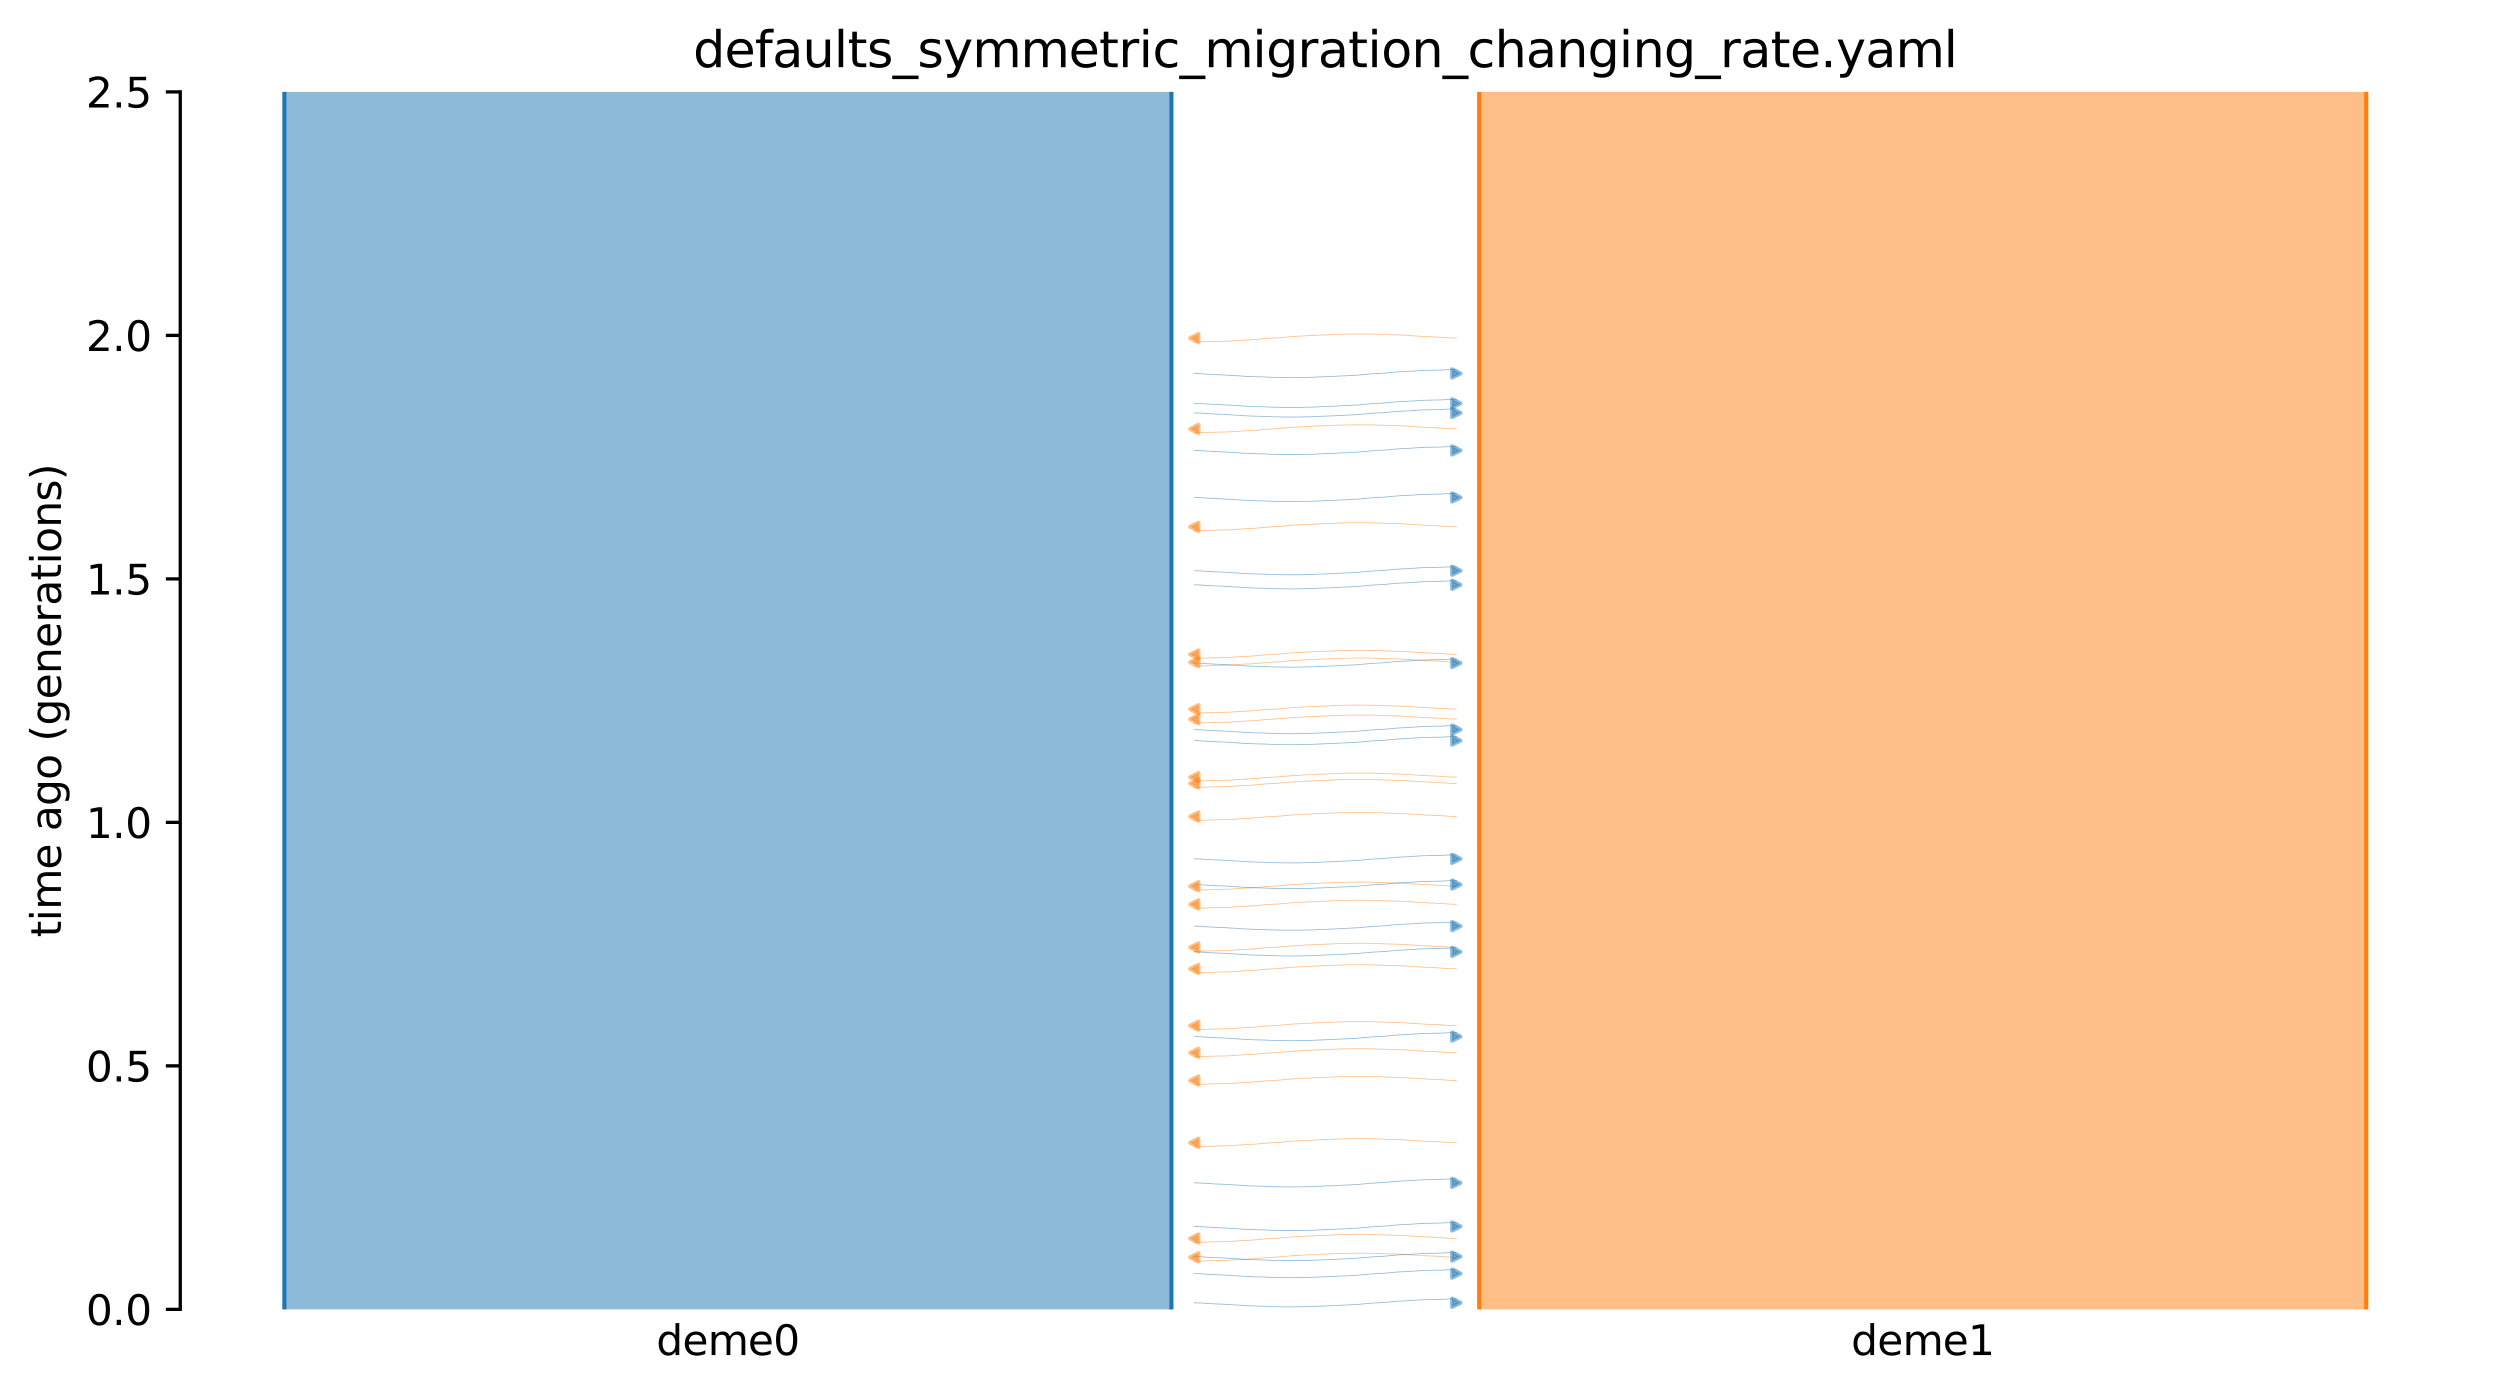 <?xml version="1.0" encoding="utf-8" standalone="no"?>
<!DOCTYPE svg PUBLIC "-//W3C//DTD SVG 1.1//EN"
  "http://www.w3.org/Graphics/SVG/1.1/DTD/svg11.dtd">
<svg xmlns:xlink="http://www.w3.org/1999/xlink" width="607.2pt" height="338.4pt" viewBox="0 0 607.2 338.4" xmlns="http://www.w3.org/2000/svg" version="1.1">
 <defs>
  <style type="text/css">*{stroke-linejoin: round; stroke-linecap: butt}</style>
 </defs>
 <g id="figure_1">
  <g id="patch_1">
   <path d="M 0 338.4 
L 607.2 338.4 
L 607.2 0 
L 0 0 
z
" style="fill: #ffffff"/>
  </g>
  <g id="axes_1">
   <g id="patch_2">
    <path d="M 43.781 318.022 
L 600 318.022 
L 600 22.318 
L 43.781 22.318 
z
" style="fill: #ffffff"/>
   </g>
   <path d="M 353.704 127.958 
L 352.704 127.926 
L 351.704 127.889 
L 350.704 127.791 
L 349.704 127.759 
L 348.704 127.685 
L 347.704 127.647 
L 346.704 127.611 
L 345.704 127.554 
L 344.704 127.483 
L 343.704 127.431 
L 342.704 127.372 
L 341.704 127.284 
L 340.704 127.238 
L 339.704 127.195 
L 338.704 127.165 
L 337.704 127.139 
L 336.704 127.118 
L 335.704 127.063 
L 334.704 127.035 
L 333.704 127.006 
L 332.704 126.98 
L 331.704 126.969 
L 330.704 126.959 
L 329.704 126.959 
L 328.704 126.969 
L 327.704 126.98 
L 326.704 127.011 
L 325.704 127.023 
L 324.704 127.053 
L 323.704 127.112 
L 322.704 127.15 
L 321.704 127.189 
L 320.704 127.231 
L 319.704 127.264 
L 318.704 127.331 
L 317.704 127.37 
L 316.704 127.413 
L 315.704 127.484 
L 314.704 127.52 
L 313.704 127.579 
L 312.704 127.689 
L 311.704 127.76 
L 310.704 127.873 
L 309.704 127.919 
L 308.704 127.98 
L 307.704 128.029 
L 306.704 128.109 
L 305.704 128.228 
L 304.704 128.298 
L 303.704 128.381 
L 302.704 128.415 
L 301.704 128.466 
L 300.704 128.534 
L 299.704 128.6 
L 298.704 128.677 
L 297.704 128.705 
L 296.704 128.731 
L 295.704 128.754 
L 294.704 128.773 
L 293.704 128.8 
L 292.704 128.85 
L 291.704 128.885 
L 290.078 128.92 
" clip-path="url(#pfdc6f51825)" style="fill: none; stroke: #ff7f0e; stroke-opacity: 0.5; stroke-width: 0.2; stroke-linecap: square"/>
   <path d="M 353.704 104.173 
L 352.704 104.142 
L 351.704 104.105 
L 350.704 104.007 
L 349.704 103.975 
L 348.704 103.901 
L 347.704 103.862 
L 346.704 103.827 
L 345.704 103.769 
L 344.704 103.699 
L 343.704 103.647 
L 342.704 103.588 
L 341.704 103.5 
L 340.704 103.453 
L 339.704 103.411 
L 338.704 103.381 
L 337.704 103.355 
L 336.704 103.333 
L 335.704 103.279 
L 334.704 103.251 
L 333.704 103.221 
L 332.704 103.196 
L 331.704 103.185 
L 330.704 103.175 
L 329.704 103.175 
L 328.704 103.184 
L 327.704 103.196 
L 326.704 103.227 
L 325.704 103.238 
L 324.704 103.268 
L 323.704 103.328 
L 322.704 103.365 
L 321.704 103.404 
L 320.704 103.447 
L 319.704 103.48 
L 318.704 103.547 
L 317.704 103.586 
L 316.704 103.629 
L 315.704 103.699 
L 314.704 103.736 
L 313.704 103.794 
L 312.704 103.905 
L 311.704 103.976 
L 310.704 104.089 
L 309.704 104.135 
L 308.704 104.196 
L 307.704 104.244 
L 306.704 104.325 
L 305.704 104.444 
L 304.704 104.514 
L 303.704 104.597 
L 302.704 104.63 
L 301.704 104.681 
L 300.704 104.75 
L 299.704 104.816 
L 298.704 104.893 
L 297.704 104.92 
L 296.704 104.947 
L 295.704 104.969 
L 294.704 104.989 
L 293.704 105.015 
L 292.704 105.065 
L 291.704 105.1 
L 290.078 105.136 
" clip-path="url(#pfdc6f51825)" style="fill: none; stroke: #ff7f0e; stroke-opacity: 0.5; stroke-width: 0.2; stroke-linecap: square"/>
   <path d="M 353.704 174.667 
L 352.704 174.636 
L 351.704 174.599 
L 350.704 174.501 
L 349.704 174.469 
L 348.704 174.395 
L 347.704 174.356 
L 346.704 174.321 
L 345.704 174.263 
L 344.704 174.193 
L 343.704 174.141 
L 342.704 174.082 
L 341.704 173.993 
L 340.704 173.947 
L 339.704 173.905 
L 338.704 173.874 
L 337.704 173.848 
L 336.704 173.827 
L 335.704 173.773 
L 334.704 173.745 
L 333.704 173.715 
L 332.704 173.69 
L 331.704 173.679 
L 330.704 173.669 
L 329.704 173.669 
L 328.704 173.678 
L 327.704 173.69 
L 326.704 173.721 
L 325.704 173.732 
L 324.704 173.762 
L 323.704 173.822 
L 322.704 173.859 
L 321.704 173.898 
L 320.704 173.941 
L 319.704 173.973 
L 318.704 174.041 
L 317.704 174.08 
L 316.704 174.123 
L 315.704 174.193 
L 314.704 174.23 
L 313.704 174.288 
L 312.704 174.399 
L 311.704 174.47 
L 310.704 174.583 
L 309.704 174.628 
L 308.704 174.69 
L 307.704 174.738 
L 306.704 174.819 
L 305.704 174.938 
L 304.704 175.008 
L 303.704 175.091 
L 302.704 175.124 
L 301.704 175.175 
L 300.704 175.244 
L 299.704 175.31 
L 298.704 175.387 
L 297.704 175.414 
L 296.704 175.441 
L 295.704 175.463 
L 294.704 175.483 
L 293.704 175.509 
L 292.704 175.559 
L 291.704 175.594 
L 290.078 175.63 
" clip-path="url(#pfdc6f51825)" style="fill: none; stroke: #ff7f0e; stroke-opacity: 0.5; stroke-width: 0.2; stroke-linecap: square"/>
   <path d="M 353.704 198.317 
L 352.704 198.286 
L 351.704 198.249 
L 350.704 198.151 
L 349.704 198.118 
L 348.704 198.045 
L 347.704 198.006 
L 346.704 197.971 
L 345.704 197.913 
L 344.704 197.843 
L 343.704 197.791 
L 342.704 197.732 
L 341.704 197.643 
L 340.704 197.597 
L 339.704 197.555 
L 338.704 197.524 
L 337.704 197.498 
L 336.704 197.477 
L 335.704 197.423 
L 334.704 197.395 
L 333.704 197.365 
L 332.704 197.34 
L 331.704 197.329 
L 330.704 197.318 
L 329.704 197.319 
L 328.704 197.328 
L 327.704 197.34 
L 326.704 197.371 
L 325.704 197.382 
L 324.704 197.412 
L 323.704 197.472 
L 322.704 197.509 
L 321.704 197.548 
L 320.704 197.591 
L 319.704 197.623 
L 318.704 197.691 
L 317.704 197.73 
L 316.704 197.773 
L 315.704 197.843 
L 314.704 197.88 
L 313.704 197.938 
L 312.704 198.049 
L 311.704 198.12 
L 310.704 198.233 
L 309.704 198.278 
L 308.704 198.34 
L 307.704 198.388 
L 306.704 198.469 
L 305.704 198.587 
L 304.704 198.658 
L 303.704 198.741 
L 302.704 198.774 
L 301.704 198.825 
L 300.704 198.894 
L 299.704 198.96 
L 298.704 199.037 
L 297.704 199.064 
L 296.704 199.091 
L 295.704 199.113 
L 294.704 199.133 
L 293.704 199.159 
L 292.704 199.209 
L 291.704 199.244 
L 290.078 199.28 
" clip-path="url(#pfdc6f51825)" style="fill: none; stroke: #ff7f0e; stroke-opacity: 0.5; stroke-width: 0.2; stroke-linecap: square"/>
   <path d="M 353.704 160.824 
L 352.704 160.793 
L 351.704 160.756 
L 350.704 160.658 
L 349.704 160.625 
L 348.704 160.552 
L 347.704 160.513 
L 346.704 160.478 
L 345.704 160.42 
L 344.704 160.35 
L 343.704 160.298 
L 342.704 160.239 
L 341.704 160.15 
L 340.704 160.104 
L 339.704 160.062 
L 338.704 160.031 
L 337.704 160.005 
L 336.704 159.984 
L 335.704 159.93 
L 334.704 159.902 
L 333.704 159.872 
L 332.704 159.847 
L 331.704 159.835 
L 330.704 159.825 
L 329.704 159.826 
L 328.704 159.835 
L 327.704 159.847 
L 326.704 159.878 
L 325.704 159.889 
L 324.704 159.919 
L 323.704 159.979 
L 322.704 160.016 
L 321.704 160.055 
L 320.704 160.098 
L 319.704 160.13 
L 318.704 160.198 
L 317.704 160.237 
L 316.704 160.28 
L 315.704 160.35 
L 314.704 160.386 
L 313.704 160.445 
L 312.704 160.556 
L 311.704 160.626 
L 310.704 160.739 
L 309.704 160.785 
L 308.704 160.846 
L 307.704 160.895 
L 306.704 160.976 
L 305.704 161.094 
L 304.704 161.165 
L 303.704 161.248 
L 302.704 161.281 
L 301.704 161.332 
L 300.704 161.401 
L 299.704 161.467 
L 298.704 161.544 
L 297.704 161.571 
L 296.704 161.598 
L 295.704 161.62 
L 294.704 161.64 
L 293.704 161.666 
L 292.704 161.716 
L 291.704 161.751 
L 290.078 161.787 
" clip-path="url(#pfdc6f51825)" style="fill: none; stroke: #ff7f0e; stroke-opacity: 0.5; stroke-width: 0.2; stroke-linecap: square"/>
   <path d="M 353.704 188.76 
L 352.704 188.729 
L 351.704 188.692 
L 350.704 188.594 
L 349.704 188.562 
L 348.704 188.488 
L 347.704 188.449 
L 346.704 188.414 
L 345.704 188.356 
L 344.704 188.286 
L 343.704 188.234 
L 342.704 188.175 
L 341.704 188.087 
L 340.704 188.04 
L 339.704 187.998 
L 338.704 187.967 
L 337.704 187.941 
L 336.704 187.92 
L 335.704 187.866 
L 334.704 187.838 
L 333.704 187.808 
L 332.704 187.783 
L 331.704 187.772 
L 330.704 187.762 
L 329.704 187.762 
L 328.704 187.771 
L 327.704 187.783 
L 326.704 187.814 
L 325.704 187.825 
L 324.704 187.855 
L 323.704 187.915 
L 322.704 187.952 
L 321.704 187.991 
L 320.704 188.034 
L 319.704 188.066 
L 318.704 188.134 
L 317.704 188.173 
L 316.704 188.216 
L 315.704 188.286 
L 314.704 188.323 
L 313.704 188.381 
L 312.704 188.492 
L 311.704 188.563 
L 310.704 188.676 
L 309.704 188.721 
L 308.704 188.783 
L 307.704 188.831 
L 306.704 188.912 
L 305.704 189.031 
L 304.704 189.101 
L 303.704 189.184 
L 302.704 189.217 
L 301.704 189.268 
L 300.704 189.337 
L 299.704 189.403 
L 298.704 189.48 
L 297.704 189.507 
L 296.704 189.534 
L 295.704 189.556 
L 294.704 189.576 
L 293.704 189.602 
L 292.704 189.652 
L 291.704 189.687 
L 290.078 189.723 
" clip-path="url(#pfdc6f51825)" style="fill: none; stroke: #ff7f0e; stroke-opacity: 0.5; stroke-width: 0.2; stroke-linecap: square"/>
   <path d="M 353.704 172.25 
L 352.704 172.219 
L 351.704 172.182 
L 350.704 172.084 
L 349.704 172.052 
L 348.704 171.978 
L 347.704 171.939 
L 346.704 171.904 
L 345.704 171.846 
L 344.704 171.776 
L 343.704 171.724 
L 342.704 171.665 
L 341.704 171.577 
L 340.704 171.53 
L 339.704 171.488 
L 338.704 171.457 
L 337.704 171.431 
L 336.704 171.41 
L 335.704 171.356 
L 334.704 171.328 
L 333.704 171.298 
L 332.704 171.273 
L 331.704 171.262 
L 330.704 171.252 
L 329.704 171.252 
L 328.704 171.261 
L 327.704 171.273 
L 326.704 171.304 
L 325.704 171.315 
L 324.704 171.345 
L 323.704 171.405 
L 322.704 171.442 
L 321.704 171.481 
L 320.704 171.524 
L 319.704 171.557 
L 318.704 171.624 
L 317.704 171.663 
L 316.704 171.706 
L 315.704 171.776 
L 314.704 171.813 
L 313.704 171.871 
L 312.704 171.982 
L 311.704 172.053 
L 310.704 172.166 
L 309.704 172.211 
L 308.704 172.273 
L 307.704 172.321 
L 306.704 172.402 
L 305.704 172.521 
L 304.704 172.591 
L 303.704 172.674 
L 302.704 172.707 
L 301.704 172.758 
L 300.704 172.827 
L 299.704 172.893 
L 298.704 172.97 
L 297.704 172.997 
L 296.704 173.024 
L 295.704 173.046 
L 294.704 173.066 
L 293.704 173.092 
L 292.704 173.142 
L 291.704 173.177 
L 290.078 173.213 
" clip-path="url(#pfdc6f51825)" style="fill: none; stroke: #ff7f0e; stroke-opacity: 0.5; stroke-width: 0.2; stroke-linecap: square"/>
   <path d="M 353.704 82.119 
L 352.704 82.087 
L 351.704 82.05 
L 350.704 81.952 
L 349.704 81.92 
L 348.704 81.846 
L 347.704 81.808 
L 346.704 81.772 
L 345.704 81.715 
L 344.704 81.644 
L 343.704 81.592 
L 342.704 81.533 
L 341.704 81.445 
L 340.704 81.399 
L 339.704 81.356 
L 338.704 81.326 
L 337.704 81.3 
L 336.704 81.279 
L 335.704 81.224 
L 334.704 81.196 
L 333.704 81.167 
L 332.704 81.141 
L 331.704 81.13 
L 330.704 81.12 
L 329.704 81.12 
L 328.704 81.13 
L 327.704 81.141 
L 326.704 81.172 
L 325.704 81.184 
L 324.704 81.214 
L 323.704 81.273 
L 322.704 81.311 
L 321.704 81.35 
L 320.704 81.392 
L 319.704 81.425 
L 318.704 81.492 
L 317.704 81.531 
L 316.704 81.574 
L 315.704 81.645 
L 314.704 81.681 
L 313.704 81.74 
L 312.704 81.85 
L 311.704 81.921 
L 310.704 82.034 
L 309.704 82.08 
L 308.704 82.141 
L 307.704 82.19 
L 306.704 82.27 
L 305.704 82.389 
L 304.704 82.459 
L 303.704 82.542 
L 302.704 82.576 
L 301.704 82.627 
L 300.704 82.695 
L 299.704 82.761 
L 298.704 82.838 
L 297.704 82.866 
L 296.704 82.892 
L 295.704 82.915 
L 294.704 82.934 
L 293.704 82.961 
L 292.704 83.01 
L 291.704 83.046 
L 290.078 83.081 
" clip-path="url(#pfdc6f51825)" style="fill: none; stroke: #ff7f0e; stroke-opacity: 0.5; stroke-width: 0.2; stroke-linecap: square"/>
   <path d="M 353.704 190.302 
L 352.704 190.271 
L 351.704 190.234 
L 350.704 190.136 
L 349.704 190.104 
L 348.704 190.03 
L 347.704 189.991 
L 346.704 189.956 
L 345.704 189.898 
L 344.704 189.828 
L 343.704 189.776 
L 342.704 189.717 
L 341.704 189.629 
L 340.704 189.582 
L 339.704 189.54 
L 338.704 189.51 
L 337.704 189.483 
L 336.704 189.462 
L 335.704 189.408 
L 334.704 189.38 
L 333.704 189.35 
L 332.704 189.325 
L 331.704 189.314 
L 330.704 189.304 
L 329.704 189.304 
L 328.704 189.313 
L 327.704 189.325 
L 326.704 189.356 
L 325.704 189.367 
L 324.704 189.397 
L 323.704 189.457 
L 322.704 189.494 
L 321.704 189.533 
L 320.704 189.576 
L 319.704 189.609 
L 318.704 189.676 
L 317.704 189.715 
L 316.704 189.758 
L 315.704 189.828 
L 314.704 189.865 
L 313.704 189.923 
L 312.704 190.034 
L 311.704 190.105 
L 310.704 190.218 
L 309.704 190.263 
L 308.704 190.325 
L 307.704 190.373 
L 306.704 190.454 
L 305.704 190.573 
L 304.704 190.643 
L 303.704 190.726 
L 302.704 190.759 
L 301.704 190.81 
L 300.704 190.879 
L 299.704 190.945 
L 298.704 191.022 
L 297.704 191.049 
L 296.704 191.076 
L 295.704 191.098 
L 294.704 191.118 
L 293.704 191.144 
L 292.704 191.194 
L 291.704 191.229 
L 290.078 191.265 
" clip-path="url(#pfdc6f51825)" style="fill: none; stroke: #ff7f0e; stroke-opacity: 0.5; stroke-width: 0.2; stroke-linecap: square"/>
   <path d="M 353.704 158.951 
L 352.704 158.919 
L 351.704 158.882 
L 350.704 158.785 
L 349.704 158.752 
L 348.704 158.679 
L 347.704 158.64 
L 346.704 158.605 
L 345.704 158.547 
L 344.704 158.477 
L 343.704 158.425 
L 342.704 158.365 
L 341.704 158.277 
L 340.704 158.231 
L 339.704 158.189 
L 338.704 158.158 
L 337.704 158.132 
L 336.704 158.111 
L 335.704 158.057 
L 334.704 158.029 
L 333.704 157.999 
L 332.704 157.974 
L 331.704 157.962 
L 330.704 157.952 
L 329.704 157.952 
L 328.704 157.962 
L 327.704 157.974 
L 326.704 158.005 
L 325.704 158.016 
L 324.704 158.046 
L 323.704 158.106 
L 322.704 158.143 
L 321.704 158.182 
L 320.704 158.224 
L 319.704 158.257 
L 318.704 158.325 
L 317.704 158.364 
L 316.704 158.406 
L 315.704 158.477 
L 314.704 158.513 
L 313.704 158.572 
L 312.704 158.683 
L 311.704 158.753 
L 310.704 158.866 
L 309.704 158.912 
L 308.704 158.973 
L 307.704 159.022 
L 306.704 159.103 
L 305.704 159.221 
L 304.704 159.291 
L 303.704 159.375 
L 302.704 159.408 
L 301.704 159.459 
L 300.704 159.527 
L 299.704 159.594 
L 298.704 159.671 
L 297.704 159.698 
L 296.704 159.724 
L 295.704 159.747 
L 294.704 159.767 
L 293.704 159.793 
L 292.704 159.843 
L 291.704 159.878 
L 290.078 159.914 
" clip-path="url(#pfdc6f51825)" style="fill: none; stroke: #ff7f0e; stroke-opacity: 0.5; stroke-width: 0.2; stroke-linecap: square"/>
   <path d="M 290.078 97.962 
L 291.078 97.993 
L 292.078 98.03 
L 293.078 98.128 
L 294.078 98.161 
L 295.078 98.234 
L 296.078 98.273 
L 297.078 98.308 
L 298.078 98.366 
L 299.078 98.436 
L 300.078 98.488 
L 301.078 98.547 
L 302.078 98.636 
L 303.078 98.682 
L 304.078 98.724 
L 305.078 98.755 
L 306.078 98.781 
L 307.078 98.802 
L 308.078 98.856 
L 309.078 98.884 
L 310.078 98.914 
L 311.078 98.939 
L 312.078 98.95 
L 313.078 98.961 
L 314.078 98.96 
L 315.078 98.951 
L 316.078 98.939 
L 317.078 98.908 
L 318.078 98.897 
L 319.078 98.867 
L 320.078 98.807 
L 321.078 98.77 
L 322.078 98.731 
L 323.078 98.688 
L 324.078 98.656 
L 325.078 98.588 
L 326.078 98.549 
L 327.078 98.506 
L 328.078 98.436 
L 329.078 98.399 
L 330.078 98.341 
L 331.078 98.23 
L 332.078 98.159 
L 333.078 98.047 
L 334.078 98.001 
L 335.078 97.939 
L 336.078 97.891 
L 337.078 97.81 
L 338.078 97.692 
L 339.078 97.621 
L 340.078 97.538 
L 341.078 97.505 
L 342.078 97.454 
L 343.078 97.385 
L 344.078 97.319 
L 345.078 97.242 
L 346.078 97.215 
L 347.078 97.188 
L 348.078 97.166 
L 349.078 97.146 
L 350.078 97.12 
L 351.078 97.07 
L 352.078 97.035 
L 353.704 96.999 
" clip-path="url(#pfdc6f51825)" style="fill: none; stroke: #1f77b4; stroke-opacity: 0.5; stroke-width: 0.2; stroke-linecap: square"/>
   <path d="M 290.078 161.041 
L 291.078 161.072 
L 292.078 161.109 
L 293.078 161.207 
L 294.078 161.239 
L 295.078 161.313 
L 296.078 161.351 
L 297.078 161.387 
L 298.078 161.444 
L 299.078 161.515 
L 300.078 161.567 
L 301.078 161.626 
L 302.078 161.714 
L 303.078 161.76 
L 304.078 161.803 
L 305.078 161.833 
L 306.078 161.859 
L 307.078 161.88 
L 308.078 161.935 
L 309.078 161.963 
L 310.078 161.992 
L 311.078 162.018 
L 312.078 162.029 
L 313.078 162.039 
L 314.078 162.039 
L 315.078 162.029 
L 316.078 162.018 
L 317.078 161.987 
L 318.078 161.976 
L 319.078 161.945 
L 320.078 161.886 
L 321.078 161.849 
L 322.078 161.809 
L 323.078 161.767 
L 324.078 161.734 
L 325.078 161.667 
L 326.078 161.628 
L 327.078 161.585 
L 328.078 161.514 
L 329.078 161.478 
L 330.078 161.42 
L 331.078 161.309 
L 332.078 161.238 
L 333.078 161.125 
L 334.078 161.079 
L 335.078 161.018 
L 336.078 160.97 
L 337.078 160.889 
L 338.078 160.77 
L 339.078 160.7 
L 340.078 160.617 
L 341.078 160.584 
L 342.078 160.532 
L 343.078 160.464 
L 344.078 160.398 
L 345.078 160.321 
L 346.078 160.293 
L 347.078 160.267 
L 348.078 160.244 
L 349.078 160.225 
L 350.078 160.198 
L 351.078 160.149 
L 352.078 160.114 
L 353.704 160.078 
" clip-path="url(#pfdc6f51825)" style="fill: none; stroke: #1f77b4; stroke-opacity: 0.5; stroke-width: 0.2; stroke-linecap: square"/>
   <path d="M 290.078 100.294 
L 291.078 100.325 
L 292.078 100.362 
L 293.078 100.46 
L 294.078 100.492 
L 295.078 100.566 
L 296.078 100.604 
L 297.078 100.64 
L 298.078 100.697 
L 299.078 100.768 
L 300.078 100.82 
L 301.078 100.879 
L 302.078 100.967 
L 303.078 101.013 
L 304.078 101.056 
L 305.078 101.086 
L 306.078 101.112 
L 307.078 101.134 
L 308.078 101.188 
L 309.078 101.216 
L 310.078 101.245 
L 311.078 101.271 
L 312.078 101.282 
L 313.078 101.292 
L 314.078 101.292 
L 315.078 101.282 
L 316.078 101.271 
L 317.078 101.24 
L 318.078 101.229 
L 319.078 101.199 
L 320.078 101.139 
L 321.078 101.102 
L 322.078 101.062 
L 323.078 101.02 
L 324.078 100.987 
L 325.078 100.92 
L 326.078 100.881 
L 327.078 100.838 
L 328.078 100.767 
L 329.078 100.731 
L 330.078 100.673 
L 331.078 100.562 
L 332.078 100.491 
L 333.078 100.378 
L 334.078 100.332 
L 335.078 100.271 
L 336.078 100.223 
L 337.078 100.142 
L 338.078 100.023 
L 339.078 99.953 
L 340.078 99.87 
L 341.078 99.837 
L 342.078 99.785 
L 343.078 99.717 
L 344.078 99.651 
L 345.078 99.574 
L 346.078 99.547 
L 347.078 99.52 
L 348.078 99.497 
L 349.078 99.478 
L 350.078 99.451 
L 351.078 99.402 
L 352.078 99.367 
L 353.704 99.331 
" clip-path="url(#pfdc6f51825)" style="fill: none; stroke: #1f77b4; stroke-opacity: 0.5; stroke-width: 0.2; stroke-linecap: square"/>
   <path d="M 290.078 120.825 
L 291.078 120.856 
L 292.078 120.893 
L 293.078 120.991 
L 294.078 121.023 
L 295.078 121.097 
L 296.078 121.136 
L 297.078 121.171 
L 298.078 121.229 
L 299.078 121.299 
L 300.078 121.351 
L 301.078 121.41 
L 302.078 121.499 
L 303.078 121.545 
L 304.078 121.587 
L 305.078 121.618 
L 306.078 121.644 
L 307.078 121.665 
L 308.078 121.719 
L 309.078 121.747 
L 310.078 121.777 
L 311.078 121.802 
L 312.078 121.813 
L 313.078 121.823 
L 314.078 121.823 
L 315.078 121.814 
L 316.078 121.802 
L 317.078 121.771 
L 318.078 121.76 
L 319.078 121.73 
L 320.078 121.67 
L 321.078 121.633 
L 322.078 121.594 
L 323.078 121.551 
L 324.078 121.519 
L 325.078 121.451 
L 326.078 121.412 
L 327.078 121.369 
L 328.078 121.299 
L 329.078 121.262 
L 330.078 121.204 
L 331.078 121.093 
L 332.078 121.022 
L 333.078 120.909 
L 334.078 120.864 
L 335.078 120.802 
L 336.078 120.754 
L 337.078 120.673 
L 338.078 120.554 
L 339.078 120.484 
L 340.078 120.401 
L 341.078 120.368 
L 342.078 120.317 
L 343.078 120.248 
L 344.078 120.182 
L 345.078 120.105 
L 346.078 120.078 
L 347.078 120.051 
L 348.078 120.029 
L 349.078 120.009 
L 350.078 119.983 
L 351.078 119.933 
L 352.078 119.898 
L 353.704 119.862 
" clip-path="url(#pfdc6f51825)" style="fill: none; stroke: #1f77b4; stroke-opacity: 0.5; stroke-width: 0.2; stroke-linecap: square"/>
   <path d="M 290.078 142.031 
L 291.078 142.063 
L 292.078 142.099 
L 293.078 142.197 
L 294.078 142.23 
L 295.078 142.303 
L 296.078 142.342 
L 297.078 142.377 
L 298.078 142.435 
L 299.078 142.505 
L 300.078 142.557 
L 301.078 142.616 
L 302.078 142.705 
L 303.078 142.751 
L 304.078 142.793 
L 305.078 142.824 
L 306.078 142.85 
L 307.078 142.871 
L 308.078 142.925 
L 309.078 142.953 
L 310.078 142.983 
L 311.078 143.008 
L 312.078 143.02 
L 313.078 143.03 
L 314.078 143.03 
L 315.078 143.02 
L 316.078 143.008 
L 317.078 142.977 
L 318.078 142.966 
L 319.078 142.936 
L 320.078 142.876 
L 321.078 142.839 
L 322.078 142.8 
L 323.078 142.758 
L 324.078 142.725 
L 325.078 142.657 
L 326.078 142.618 
L 327.078 142.576 
L 328.078 142.505 
L 329.078 142.469 
L 330.078 142.41 
L 331.078 142.299 
L 332.078 142.229 
L 333.078 142.116 
L 334.078 142.07 
L 335.078 142.009 
L 336.078 141.96 
L 337.078 141.879 
L 338.078 141.761 
L 339.078 141.691 
L 340.078 141.607 
L 341.078 141.574 
L 342.078 141.523 
L 343.078 141.454 
L 344.078 141.388 
L 345.078 141.311 
L 346.078 141.284 
L 347.078 141.258 
L 348.078 141.235 
L 349.078 141.215 
L 350.078 141.189 
L 351.078 141.139 
L 352.078 141.104 
L 353.704 141.068 
" clip-path="url(#pfdc6f51825)" style="fill: none; stroke: #1f77b4; stroke-opacity: 0.5; stroke-width: 0.2; stroke-linecap: square"/>
   <path d="M 290.078 90.714 
L 291.078 90.745 
L 292.078 90.782 
L 293.078 90.88 
L 294.078 90.912 
L 295.078 90.986 
L 296.078 91.024 
L 297.078 91.06 
L 298.078 91.118 
L 299.078 91.188 
L 300.078 91.24 
L 301.078 91.299 
L 302.078 91.387 
L 303.078 91.433 
L 304.078 91.476 
L 305.078 91.506 
L 306.078 91.532 
L 307.078 91.554 
L 308.078 91.608 
L 309.078 91.636 
L 310.078 91.666 
L 311.078 91.691 
L 312.078 91.702 
L 313.078 91.712 
L 314.078 91.712 
L 315.078 91.703 
L 316.078 91.691 
L 317.078 91.66 
L 318.078 91.649 
L 319.078 91.619 
L 320.078 91.559 
L 321.078 91.522 
L 322.078 91.483 
L 323.078 91.44 
L 324.078 91.407 
L 325.078 91.34 
L 326.078 91.301 
L 327.078 91.258 
L 328.078 91.188 
L 329.078 91.151 
L 330.078 91.093 
L 331.078 90.982 
L 332.078 90.911 
L 333.078 90.798 
L 334.078 90.752 
L 335.078 90.691 
L 336.078 90.643 
L 337.078 90.562 
L 338.078 90.443 
L 339.078 90.373 
L 340.078 90.29 
L 341.078 90.257 
L 342.078 90.205 
L 343.078 90.137 
L 344.078 90.071 
L 345.078 89.994 
L 346.078 89.967 
L 347.078 89.94 
L 348.078 89.917 
L 349.078 89.898 
L 350.078 89.872 
L 351.078 89.822 
L 352.078 89.787 
L 353.704 89.751 
" clip-path="url(#pfdc6f51825)" style="fill: none; stroke: #1f77b4; stroke-opacity: 0.5; stroke-width: 0.2; stroke-linecap: square"/>
   <path d="M 290.078 177.203 
L 291.078 177.234 
L 292.078 177.271 
L 293.078 177.369 
L 294.078 177.402 
L 295.078 177.475 
L 296.078 177.514 
L 297.078 177.549 
L 298.078 177.607 
L 299.078 177.677 
L 300.078 177.729 
L 301.078 177.788 
L 302.078 177.877 
L 303.078 177.923 
L 304.078 177.965 
L 305.078 177.996 
L 306.078 178.022 
L 307.078 178.043 
L 308.078 178.097 
L 309.078 178.125 
L 310.078 178.155 
L 311.078 178.18 
L 312.078 178.191 
L 313.078 178.202 
L 314.078 178.201 
L 315.078 178.192 
L 316.078 178.18 
L 317.078 178.149 
L 318.078 178.138 
L 319.078 178.108 
L 320.078 178.048 
L 321.078 178.011 
L 322.078 177.972 
L 323.078 177.929 
L 324.078 177.897 
L 325.078 177.829 
L 326.078 177.79 
L 327.078 177.747 
L 328.078 177.677 
L 329.078 177.64 
L 330.078 177.582 
L 331.078 177.471 
L 332.078 177.4 
L 333.078 177.288 
L 334.078 177.242 
L 335.078 177.18 
L 336.078 177.132 
L 337.078 177.051 
L 338.078 176.933 
L 339.078 176.862 
L 340.078 176.779 
L 341.078 176.746 
L 342.078 176.695 
L 343.078 176.626 
L 344.078 176.56 
L 345.078 176.483 
L 346.078 176.456 
L 347.078 176.429 
L 348.078 176.407 
L 349.078 176.387 
L 350.078 176.361 
L 351.078 176.311 
L 352.078 176.276 
L 353.704 176.24 
" clip-path="url(#pfdc6f51825)" style="fill: none; stroke: #1f77b4; stroke-opacity: 0.5; stroke-width: 0.2; stroke-linecap: square"/>
   <path d="M 290.078 109.406 
L 291.078 109.437 
L 292.078 109.474 
L 293.078 109.572 
L 294.078 109.605 
L 295.078 109.678 
L 296.078 109.717 
L 297.078 109.752 
L 298.078 109.81 
L 299.078 109.88 
L 300.078 109.932 
L 301.078 109.991 
L 302.078 110.08 
L 303.078 110.126 
L 304.078 110.168 
L 305.078 110.199 
L 306.078 110.225 
L 307.078 110.246 
L 308.078 110.3 
L 309.078 110.328 
L 310.078 110.358 
L 311.078 110.383 
L 312.078 110.394 
L 313.078 110.405 
L 314.078 110.404 
L 315.078 110.395 
L 316.078 110.383 
L 317.078 110.352 
L 318.078 110.341 
L 319.078 110.311 
L 320.078 110.251 
L 321.078 110.214 
L 322.078 110.175 
L 323.078 110.132 
L 324.078 110.1 
L 325.078 110.032 
L 326.078 109.993 
L 327.078 109.95 
L 328.078 109.88 
L 329.078 109.843 
L 330.078 109.785 
L 331.078 109.674 
L 332.078 109.603 
L 333.078 109.49 
L 334.078 109.445 
L 335.078 109.383 
L 336.078 109.335 
L 337.078 109.254 
L 338.078 109.136 
L 339.078 109.065 
L 340.078 108.982 
L 341.078 108.949 
L 342.078 108.898 
L 343.078 108.829 
L 344.078 108.763 
L 345.078 108.686 
L 346.078 108.659 
L 347.078 108.632 
L 348.078 108.61 
L 349.078 108.59 
L 350.078 108.564 
L 351.078 108.514 
L 352.078 108.479 
L 353.704 108.443 
" clip-path="url(#pfdc6f51825)" style="fill: none; stroke: #1f77b4; stroke-opacity: 0.5; stroke-width: 0.2; stroke-linecap: square"/>
   <path d="M 290.078 179.873 
L 291.078 179.905 
L 292.078 179.942 
L 293.078 180.039 
L 294.078 180.072 
L 295.078 180.145 
L 296.078 180.184 
L 297.078 180.219 
L 298.078 180.277 
L 299.078 180.347 
L 300.078 180.399 
L 301.078 180.459 
L 302.078 180.547 
L 303.078 180.593 
L 304.078 180.635 
L 305.078 180.666 
L 306.078 180.692 
L 307.078 180.713 
L 308.078 180.767 
L 309.078 180.795 
L 310.078 180.825 
L 311.078 180.85 
L 312.078 180.862 
L 313.078 180.872 
L 314.078 180.872 
L 315.078 180.862 
L 316.078 180.85 
L 317.078 180.819 
L 318.078 180.808 
L 319.078 180.778 
L 320.078 180.718 
L 321.078 180.681 
L 322.078 180.642 
L 323.078 180.6 
L 324.078 180.567 
L 325.078 180.499 
L 326.078 180.46 
L 327.078 180.418 
L 328.078 180.347 
L 329.078 180.311 
L 330.078 180.252 
L 331.078 180.141 
L 332.078 180.071 
L 333.078 179.958 
L 334.078 179.912 
L 335.078 179.851 
L 336.078 179.802 
L 337.078 179.721 
L 338.078 179.603 
L 339.078 179.533 
L 340.078 179.449 
L 341.078 179.416 
L 342.078 179.365 
L 343.078 179.297 
L 344.078 179.23 
L 345.078 179.153 
L 346.078 179.126 
L 347.078 179.1 
L 348.078 179.077 
L 349.078 179.057 
L 350.078 179.031 
L 351.078 178.981 
L 352.078 178.946 
L 353.704 178.91 
" clip-path="url(#pfdc6f51825)" style="fill: none; stroke: #1f77b4; stroke-opacity: 0.5; stroke-width: 0.2; stroke-linecap: square"/>
   <path d="M 290.078 138.612 
L 291.078 138.644 
L 292.078 138.681 
L 293.078 138.778 
L 294.078 138.811 
L 295.078 138.885 
L 296.078 138.923 
L 297.078 138.959 
L 298.078 139.016 
L 299.078 139.087 
L 300.078 139.139 
L 301.078 139.198 
L 302.078 139.286 
L 303.078 139.332 
L 304.078 139.374 
L 305.078 139.405 
L 306.078 139.431 
L 307.078 139.452 
L 308.078 139.507 
L 309.078 139.534 
L 310.078 139.564 
L 311.078 139.59 
L 312.078 139.601 
L 313.078 139.611 
L 314.078 139.611 
L 315.078 139.601 
L 316.078 139.59 
L 317.078 139.559 
L 318.078 139.547 
L 319.078 139.517 
L 320.078 139.457 
L 321.078 139.42 
L 322.078 139.381 
L 323.078 139.339 
L 324.078 139.306 
L 325.078 139.239 
L 326.078 139.199 
L 327.078 139.157 
L 328.078 139.086 
L 329.078 139.05 
L 330.078 138.991 
L 331.078 138.88 
L 332.078 138.81 
L 333.078 138.697 
L 334.078 138.651 
L 335.078 138.59 
L 336.078 138.541 
L 337.078 138.46 
L 338.078 138.342 
L 339.078 138.272 
L 340.078 138.188 
L 341.078 138.155 
L 342.078 138.104 
L 343.078 138.036 
L 344.078 137.969 
L 345.078 137.893 
L 346.078 137.865 
L 347.078 137.839 
L 348.078 137.816 
L 349.078 137.797 
L 350.078 137.77 
L 351.078 137.72 
L 352.078 137.685 
L 353.704 137.649 
" clip-path="url(#pfdc6f51825)" style="fill: none; stroke: #1f77b4; stroke-opacity: 0.5; stroke-width: 0.2; stroke-linecap: square"/>
   <path d="M 353.704 235.316 
L 352.704 235.284 
L 351.704 235.247 
L 350.704 235.149 
L 349.704 235.117 
L 348.704 235.043 
L 347.704 235.005 
L 346.704 234.969 
L 345.704 234.912 
L 344.704 234.841 
L 343.704 234.789 
L 342.704 234.73 
L 341.704 234.642 
L 340.704 234.596 
L 339.704 234.553 
L 338.704 234.523 
L 337.704 234.497 
L 336.704 234.476 
L 335.704 234.421 
L 334.704 234.393 
L 333.704 234.364 
L 332.704 234.338 
L 331.704 234.327 
L 330.704 234.317 
L 329.704 234.317 
L 328.704 234.327 
L 327.704 234.338 
L 326.704 234.369 
L 325.704 234.38 
L 324.704 234.411 
L 323.704 234.47 
L 322.704 234.508 
L 321.704 234.547 
L 320.704 234.589 
L 319.704 234.622 
L 318.704 234.689 
L 317.704 234.728 
L 316.704 234.771 
L 315.704 234.842 
L 314.704 234.878 
L 313.704 234.936 
L 312.704 235.047 
L 311.704 235.118 
L 310.704 235.231 
L 309.704 235.277 
L 308.704 235.338 
L 307.704 235.387 
L 306.704 235.467 
L 305.704 235.586 
L 304.704 235.656 
L 303.704 235.739 
L 302.704 235.773 
L 301.704 235.824 
L 300.704 235.892 
L 299.704 235.958 
L 298.704 236.035 
L 297.704 236.063 
L 296.704 236.089 
L 295.704 236.112 
L 294.704 236.131 
L 293.704 236.158 
L 292.704 236.207 
L 291.704 236.242 
L 290.078 236.278 
" clip-path="url(#pfdc6f51825)" style="fill: none; stroke: #ff7f0e; stroke-opacity: 0.5; stroke-width: 0.2; stroke-linecap: square"/>
   <path d="M 353.704 305.37 
L 352.704 305.339 
L 351.704 305.302 
L 350.704 305.204 
L 349.704 305.171 
L 348.704 305.098 
L 347.704 305.059 
L 346.704 305.024 
L 345.704 304.966 
L 344.704 304.896 
L 343.704 304.844 
L 342.704 304.785 
L 341.704 304.696 
L 340.704 304.65 
L 339.704 304.608 
L 338.704 304.577 
L 337.704 304.551 
L 336.704 304.53 
L 335.704 304.476 
L 334.704 304.448 
L 333.704 304.418 
L 332.704 304.393 
L 331.704 304.381 
L 330.704 304.371 
L 329.704 304.372 
L 328.704 304.381 
L 327.704 304.393 
L 326.704 304.424 
L 325.704 304.435 
L 324.704 304.465 
L 323.704 304.525 
L 322.704 304.562 
L 321.704 304.601 
L 320.704 304.644 
L 319.704 304.676 
L 318.704 304.744 
L 317.704 304.783 
L 316.704 304.826 
L 315.704 304.896 
L 314.704 304.932 
L 313.704 304.991 
L 312.704 305.102 
L 311.704 305.173 
L 310.704 305.285 
L 309.704 305.331 
L 308.704 305.392 
L 307.704 305.441 
L 306.704 305.522 
L 305.704 305.64 
L 304.704 305.711 
L 303.704 305.794 
L 302.704 305.827 
L 301.704 305.878 
L 300.704 305.947 
L 299.704 306.013 
L 298.704 306.09 
L 297.704 306.117 
L 296.704 306.144 
L 295.704 306.166 
L 294.704 306.186 
L 293.704 306.212 
L 292.704 306.262 
L 291.704 306.297 
L 290.078 306.333 
" clip-path="url(#pfdc6f51825)" style="fill: none; stroke: #ff7f0e; stroke-opacity: 0.5; stroke-width: 0.2; stroke-linecap: square"/>
   <path d="M 353.704 300.8 
L 352.704 300.769 
L 351.704 300.732 
L 350.704 300.634 
L 349.704 300.602 
L 348.704 300.528 
L 347.704 300.489 
L 346.704 300.454 
L 345.704 300.396 
L 344.704 300.326 
L 343.704 300.274 
L 342.704 300.215 
L 341.704 300.127 
L 340.704 300.08 
L 339.704 300.038 
L 338.704 300.008 
L 337.704 299.981 
L 336.704 299.96 
L 335.704 299.906 
L 334.704 299.878 
L 333.704 299.848 
L 332.704 299.823 
L 331.704 299.812 
L 330.704 299.802 
L 329.704 299.802 
L 328.704 299.811 
L 327.704 299.823 
L 326.704 299.854 
L 325.704 299.865 
L 324.704 299.895 
L 323.704 299.955 
L 322.704 299.992 
L 321.704 300.031 
L 320.704 300.074 
L 319.704 300.107 
L 318.704 300.174 
L 317.704 300.213 
L 316.704 300.256 
L 315.704 300.326 
L 314.704 300.363 
L 313.704 300.421 
L 312.704 300.532 
L 311.704 300.603 
L 310.704 300.716 
L 309.704 300.761 
L 308.704 300.823 
L 307.704 300.871 
L 306.704 300.952 
L 305.704 301.071 
L 304.704 301.141 
L 303.704 301.224 
L 302.704 301.257 
L 301.704 301.308 
L 300.704 301.377 
L 299.704 301.443 
L 298.704 301.52 
L 297.704 301.547 
L 296.704 301.574 
L 295.704 301.596 
L 294.704 301.616 
L 293.704 301.642 
L 292.704 301.692 
L 291.704 301.727 
L 290.078 301.763 
" clip-path="url(#pfdc6f51825)" style="fill: none; stroke: #ff7f0e; stroke-opacity: 0.5; stroke-width: 0.2; stroke-linecap: square"/>
   <path d="M 353.704 277.553 
L 352.704 277.522 
L 351.704 277.485 
L 350.704 277.387 
L 349.704 277.355 
L 348.704 277.281 
L 347.704 277.243 
L 346.704 277.207 
L 345.704 277.149 
L 344.704 277.079 
L 343.704 277.027 
L 342.704 276.968 
L 341.704 276.88 
L 340.704 276.834 
L 339.704 276.791 
L 338.704 276.761 
L 337.704 276.735 
L 336.704 276.713 
L 335.704 276.659 
L 334.704 276.631 
L 333.704 276.601 
L 332.704 276.576 
L 331.704 276.565 
L 330.704 276.555 
L 329.704 276.555 
L 328.704 276.564 
L 327.704 276.576 
L 326.704 276.607 
L 325.704 276.618 
L 324.704 276.648 
L 323.704 276.708 
L 322.704 276.745 
L 321.704 276.784 
L 320.704 276.827 
L 319.704 276.86 
L 318.704 276.927 
L 317.704 276.966 
L 316.704 277.009 
L 315.704 277.08 
L 314.704 277.116 
L 313.704 277.174 
L 312.704 277.285 
L 311.704 277.356 
L 310.704 277.469 
L 309.704 277.515 
L 308.704 277.576 
L 307.704 277.624 
L 306.704 277.705 
L 305.704 277.824 
L 304.704 277.894 
L 303.704 277.977 
L 302.704 278.01 
L 301.704 278.062 
L 300.704 278.13 
L 299.704 278.196 
L 298.704 278.273 
L 297.704 278.3 
L 296.704 278.327 
L 295.704 278.35 
L 294.704 278.369 
L 293.704 278.395 
L 292.704 278.445 
L 291.704 278.48 
L 290.078 278.516 
" clip-path="url(#pfdc6f51825)" style="fill: none; stroke: #ff7f0e; stroke-opacity: 0.5; stroke-width: 0.2; stroke-linecap: square"/>
   <path d="M 353.704 219.641 
L 352.704 219.61 
L 351.704 219.573 
L 350.704 219.475 
L 349.704 219.442 
L 348.704 219.369 
L 347.704 219.33 
L 346.704 219.295 
L 345.704 219.237 
L 344.704 219.167 
L 343.704 219.115 
L 342.704 219.056 
L 341.704 218.967 
L 340.704 218.921 
L 339.704 218.879 
L 338.704 218.848 
L 337.704 218.822 
L 336.704 218.801 
L 335.704 218.747 
L 334.704 218.719 
L 333.704 218.689 
L 332.704 218.664 
L 331.704 218.653 
L 330.704 218.642 
L 329.704 218.643 
L 328.704 218.652 
L 327.704 218.664 
L 326.704 218.695 
L 325.704 218.706 
L 324.704 218.736 
L 323.704 218.796 
L 322.704 218.833 
L 321.704 218.872 
L 320.704 218.915 
L 319.704 218.947 
L 318.704 219.015 
L 317.704 219.054 
L 316.704 219.097 
L 315.704 219.167 
L 314.704 219.204 
L 313.704 219.262 
L 312.704 219.373 
L 311.704 219.444 
L 310.704 219.557 
L 309.704 219.602 
L 308.704 219.664 
L 307.704 219.712 
L 306.704 219.793 
L 305.704 219.911 
L 304.704 219.982 
L 303.704 220.065 
L 302.704 220.098 
L 301.704 220.149 
L 300.704 220.218 
L 299.704 220.284 
L 298.704 220.361 
L 297.704 220.388 
L 296.704 220.415 
L 295.704 220.437 
L 294.704 220.457 
L 293.704 220.483 
L 292.704 220.533 
L 291.704 220.568 
L 290.078 220.604 
" clip-path="url(#pfdc6f51825)" style="fill: none; stroke: #ff7f0e; stroke-opacity: 0.5; stroke-width: 0.2; stroke-linecap: square"/>
   <path d="M 353.704 215.239 
L 352.704 215.207 
L 351.704 215.17 
L 350.704 215.073 
L 349.704 215.04 
L 348.704 214.966 
L 347.704 214.928 
L 346.704 214.893 
L 345.704 214.835 
L 344.704 214.764 
L 343.704 214.713 
L 342.704 214.653 
L 341.704 214.565 
L 340.704 214.519 
L 339.704 214.477 
L 338.704 214.446 
L 337.704 214.42 
L 336.704 214.399 
L 335.704 214.345 
L 334.704 214.317 
L 333.704 214.287 
L 332.704 214.261 
L 331.704 214.25 
L 330.704 214.24 
L 329.704 214.24 
L 328.704 214.25 
L 327.704 214.262 
L 326.704 214.293 
L 325.704 214.304 
L 324.704 214.334 
L 323.704 214.394 
L 322.704 214.431 
L 321.704 214.47 
L 320.704 214.512 
L 319.704 214.545 
L 318.704 214.613 
L 317.704 214.652 
L 316.704 214.694 
L 315.704 214.765 
L 314.704 214.801 
L 313.704 214.86 
L 312.704 214.971 
L 311.704 215.041 
L 310.704 215.154 
L 309.704 215.2 
L 308.704 215.261 
L 307.704 215.31 
L 306.704 215.391 
L 305.704 215.509 
L 304.704 215.579 
L 303.704 215.663 
L 302.704 215.696 
L 301.704 215.747 
L 300.704 215.815 
L 299.704 215.882 
L 298.704 215.959 
L 297.704 215.986 
L 296.704 216.012 
L 295.704 216.035 
L 294.704 216.054 
L 293.704 216.081 
L 292.704 216.131 
L 291.704 216.166 
L 290.078 216.202 
" clip-path="url(#pfdc6f51825)" style="fill: none; stroke: #ff7f0e; stroke-opacity: 0.5; stroke-width: 0.2; stroke-linecap: square"/>
   <path d="M 353.704 255.707 
L 352.704 255.676 
L 351.704 255.639 
L 350.704 255.541 
L 349.704 255.508 
L 348.704 255.435 
L 347.704 255.396 
L 346.704 255.361 
L 345.704 255.303 
L 344.704 255.233 
L 343.704 255.181 
L 342.704 255.122 
L 341.704 255.033 
L 340.704 254.987 
L 339.704 254.945 
L 338.704 254.914 
L 337.704 254.888 
L 336.704 254.867 
L 335.704 254.813 
L 334.704 254.785 
L 333.704 254.755 
L 332.704 254.73 
L 331.704 254.718 
L 330.704 254.708 
L 329.704 254.709 
L 328.704 254.718 
L 327.704 254.73 
L 326.704 254.761 
L 325.704 254.772 
L 324.704 254.802 
L 323.704 254.862 
L 322.704 254.899 
L 321.704 254.938 
L 320.704 254.981 
L 319.704 255.013 
L 318.704 255.081 
L 317.704 255.12 
L 316.704 255.163 
L 315.704 255.233 
L 314.704 255.269 
L 313.704 255.328 
L 312.704 255.439 
L 311.704 255.51 
L 310.704 255.622 
L 309.704 255.668 
L 308.704 255.73 
L 307.704 255.778 
L 306.704 255.859 
L 305.704 255.977 
L 304.704 256.048 
L 303.704 256.131 
L 302.704 256.164 
L 301.704 256.215 
L 300.704 256.284 
L 299.704 256.35 
L 298.704 256.427 
L 297.704 256.454 
L 296.704 256.481 
L 295.704 256.503 
L 294.704 256.523 
L 293.704 256.549 
L 292.704 256.599 
L 291.704 256.634 
L 290.078 256.67 
" clip-path="url(#pfdc6f51825)" style="fill: none; stroke: #ff7f0e; stroke-opacity: 0.5; stroke-width: 0.2; stroke-linecap: square"/>
   <path d="M 353.704 249.124 
L 352.704 249.092 
L 351.704 249.055 
L 350.704 248.958 
L 349.704 248.925 
L 348.704 248.851 
L 347.704 248.813 
L 346.704 248.777 
L 345.704 248.72 
L 344.704 248.649 
L 343.704 248.597 
L 342.704 248.538 
L 341.704 248.45 
L 340.704 248.404 
L 339.704 248.361 
L 338.704 248.331 
L 337.704 248.305 
L 336.704 248.284 
L 335.704 248.229 
L 334.704 248.202 
L 333.704 248.172 
L 332.704 248.146 
L 331.704 248.135 
L 330.704 248.125 
L 329.704 248.125 
L 328.704 248.135 
L 327.704 248.146 
L 326.704 248.177 
L 325.704 248.189 
L 324.704 248.219 
L 323.704 248.279 
L 322.704 248.316 
L 321.704 248.355 
L 320.704 248.397 
L 319.704 248.43 
L 318.704 248.497 
L 317.704 248.537 
L 316.704 248.579 
L 315.704 248.65 
L 314.704 248.686 
L 313.704 248.745 
L 312.704 248.856 
L 311.704 248.926 
L 310.704 249.039 
L 309.704 249.085 
L 308.704 249.146 
L 307.704 249.195 
L 306.704 249.276 
L 305.704 249.394 
L 304.704 249.464 
L 303.704 249.548 
L 302.704 249.581 
L 301.704 249.632 
L 300.704 249.7 
L 299.704 249.767 
L 298.704 249.843 
L 297.704 249.871 
L 296.704 249.897 
L 295.704 249.92 
L 294.704 249.939 
L 293.704 249.966 
L 292.704 250.016 
L 291.704 250.051 
L 290.078 250.087 
" clip-path="url(#pfdc6f51825)" style="fill: none; stroke: #ff7f0e; stroke-opacity: 0.5; stroke-width: 0.2; stroke-linecap: square"/>
   <path d="M 353.704 230.101 
L 352.704 230.07 
L 351.704 230.033 
L 350.704 229.935 
L 349.704 229.903 
L 348.704 229.829 
L 347.704 229.791 
L 346.704 229.755 
L 345.704 229.697 
L 344.704 229.627 
L 343.704 229.575 
L 342.704 229.516 
L 341.704 229.428 
L 340.704 229.382 
L 339.704 229.339 
L 338.704 229.309 
L 337.704 229.283 
L 336.704 229.261 
L 335.704 229.207 
L 334.704 229.179 
L 333.704 229.149 
L 332.704 229.124 
L 331.704 229.113 
L 330.704 229.103 
L 329.704 229.103 
L 328.704 229.112 
L 327.704 229.124 
L 326.704 229.155 
L 325.704 229.166 
L 324.704 229.196 
L 323.704 229.256 
L 322.704 229.293 
L 321.704 229.333 
L 320.704 229.375 
L 319.704 229.408 
L 318.704 229.475 
L 317.704 229.514 
L 316.704 229.557 
L 315.704 229.628 
L 314.704 229.664 
L 313.704 229.722 
L 312.704 229.833 
L 311.704 229.904 
L 310.704 230.017 
L 309.704 230.063 
L 308.704 230.124 
L 307.704 230.172 
L 306.704 230.253 
L 305.704 230.372 
L 304.704 230.442 
L 303.704 230.525 
L 302.704 230.558 
L 301.704 230.61 
L 300.704 230.678 
L 299.704 230.744 
L 298.704 230.821 
L 297.704 230.848 
L 296.704 230.875 
L 295.704 230.898 
L 294.704 230.917 
L 293.704 230.944 
L 292.704 230.993 
L 291.704 231.028 
L 290.078 231.064 
" clip-path="url(#pfdc6f51825)" style="fill: none; stroke: #ff7f0e; stroke-opacity: 0.5; stroke-width: 0.2; stroke-linecap: square"/>
   <path d="M 353.704 262.435 
L 352.704 262.403 
L 351.704 262.367 
L 350.704 262.269 
L 349.704 262.236 
L 348.704 262.163 
L 347.704 262.124 
L 346.704 262.089 
L 345.704 262.031 
L 344.704 261.961 
L 343.704 261.909 
L 342.704 261.85 
L 341.704 261.761 
L 340.704 261.715 
L 339.704 261.673 
L 338.704 261.642 
L 337.704 261.616 
L 336.704 261.595 
L 335.704 261.541 
L 334.704 261.513 
L 333.704 261.483 
L 332.704 261.458 
L 331.704 261.446 
L 330.704 261.436 
L 329.704 261.436 
L 328.704 261.446 
L 327.704 261.458 
L 326.704 261.489 
L 325.704 261.5 
L 324.704 261.53 
L 323.704 261.59 
L 322.704 261.627 
L 321.704 261.666 
L 320.704 261.708 
L 319.704 261.741 
L 318.704 261.809 
L 317.704 261.848 
L 316.704 261.89 
L 315.704 261.961 
L 314.704 261.997 
L 313.704 262.056 
L 312.704 262.167 
L 311.704 262.237 
L 310.704 262.35 
L 309.704 262.396 
L 308.704 262.457 
L 307.704 262.506 
L 306.704 262.587 
L 305.704 262.705 
L 304.704 262.775 
L 303.704 262.859 
L 302.704 262.892 
L 301.704 262.943 
L 300.704 263.012 
L 299.704 263.078 
L 298.704 263.155 
L 297.704 263.182 
L 296.704 263.208 
L 295.704 263.231 
L 294.704 263.251 
L 293.704 263.277 
L 292.704 263.327 
L 291.704 263.362 
L 290.078 263.398 
" clip-path="url(#pfdc6f51825)" style="fill: none; stroke: #ff7f0e; stroke-opacity: 0.5; stroke-width: 0.2; stroke-linecap: square"/>
   <path d="M 290.078 224.938 
L 291.078 224.97 
L 292.078 225.007 
L 293.078 225.104 
L 294.078 225.137 
L 295.078 225.21 
L 296.078 225.249 
L 297.078 225.284 
L 298.078 225.342 
L 299.078 225.412 
L 300.078 225.464 
L 301.078 225.523 
L 302.078 225.612 
L 303.078 225.658 
L 304.078 225.7 
L 305.078 225.731 
L 306.078 225.757 
L 307.078 225.778 
L 308.078 225.832 
L 309.078 225.86 
L 310.078 225.89 
L 311.078 225.915 
L 312.078 225.927 
L 313.078 225.937 
L 314.078 225.937 
L 315.078 225.927 
L 316.078 225.915 
L 317.078 225.884 
L 318.078 225.873 
L 319.078 225.843 
L 320.078 225.783 
L 321.078 225.746 
L 322.078 225.707 
L 323.078 225.665 
L 324.078 225.632 
L 325.078 225.564 
L 326.078 225.525 
L 327.078 225.483 
L 328.078 225.412 
L 329.078 225.376 
L 330.078 225.317 
L 331.078 225.206 
L 332.078 225.136 
L 333.078 225.023 
L 334.078 224.977 
L 335.078 224.916 
L 336.078 224.867 
L 337.078 224.786 
L 338.078 224.668 
L 339.078 224.598 
L 340.078 224.514 
L 341.078 224.481 
L 342.078 224.43 
L 343.078 224.362 
L 344.078 224.295 
L 345.078 224.218 
L 346.078 224.191 
L 347.078 224.165 
L 348.078 224.142 
L 349.078 224.122 
L 350.078 224.096 
L 351.078 224.046 
L 352.078 224.011 
L 353.704 223.975 
" clip-path="url(#pfdc6f51825)" style="fill: none; stroke: #1f77b4; stroke-opacity: 0.5; stroke-width: 0.2; stroke-linecap: square"/>
   <path d="M 290.078 251.763 
L 291.078 251.794 
L 292.078 251.831 
L 293.078 251.929 
L 294.078 251.961 
L 295.078 252.035 
L 296.078 252.073 
L 297.078 252.109 
L 298.078 252.167 
L 299.078 252.237 
L 300.078 252.289 
L 301.078 252.348 
L 302.078 252.436 
L 303.078 252.482 
L 304.078 252.525 
L 305.078 252.555 
L 306.078 252.581 
L 307.078 252.603 
L 308.078 252.657 
L 309.078 252.685 
L 310.078 252.715 
L 311.078 252.74 
L 312.078 252.751 
L 313.078 252.761 
L 314.078 252.761 
L 315.078 252.752 
L 316.078 252.74 
L 317.078 252.709 
L 318.078 252.698 
L 319.078 252.668 
L 320.078 252.608 
L 321.078 252.571 
L 322.078 252.532 
L 323.078 252.489 
L 324.078 252.456 
L 325.078 252.389 
L 326.078 252.35 
L 327.078 252.307 
L 328.078 252.237 
L 329.078 252.2 
L 330.078 252.142 
L 331.078 252.031 
L 332.078 251.96 
L 333.078 251.847 
L 334.078 251.801 
L 335.078 251.74 
L 336.078 251.692 
L 337.078 251.611 
L 338.078 251.492 
L 339.078 251.422 
L 340.078 251.339 
L 341.078 251.306 
L 342.078 251.254 
L 343.078 251.186 
L 344.078 251.12 
L 345.078 251.043 
L 346.078 251.016 
L 347.078 250.989 
L 348.078 250.966 
L 349.078 250.947 
L 350.078 250.921 
L 351.078 250.871 
L 352.078 250.836 
L 353.704 250.8 
" clip-path="url(#pfdc6f51825)" style="fill: none; stroke: #1f77b4; stroke-opacity: 0.5; stroke-width: 0.2; stroke-linecap: square"/>
   <path d="M 290.078 305.186 
L 291.078 305.217 
L 292.078 305.254 
L 293.078 305.352 
L 294.078 305.384 
L 295.078 305.458 
L 296.078 305.496 
L 297.078 305.532 
L 298.078 305.589 
L 299.078 305.66 
L 300.078 305.712 
L 301.078 305.771 
L 302.078 305.859 
L 303.078 305.905 
L 304.078 305.948 
L 305.078 305.978 
L 306.078 306.004 
L 307.078 306.025 
L 308.078 306.08 
L 309.078 306.108 
L 310.078 306.137 
L 311.078 306.163 
L 312.078 306.174 
L 313.078 306.184 
L 314.078 306.184 
L 315.078 306.174 
L 316.078 306.163 
L 317.078 306.132 
L 318.078 306.121 
L 319.078 306.09 
L 320.078 306.031 
L 321.078 305.993 
L 322.078 305.954 
L 323.078 305.912 
L 324.078 305.879 
L 325.078 305.812 
L 326.078 305.773 
L 327.078 305.73 
L 328.078 305.659 
L 329.078 305.623 
L 330.078 305.565 
L 331.078 305.454 
L 332.078 305.383 
L 333.078 305.27 
L 334.078 305.224 
L 335.078 305.163 
L 336.078 305.114 
L 337.078 305.034 
L 338.078 304.915 
L 339.078 304.845 
L 340.078 304.762 
L 341.078 304.729 
L 342.078 304.677 
L 343.078 304.609 
L 344.078 304.543 
L 345.078 304.466 
L 346.078 304.438 
L 347.078 304.412 
L 348.078 304.389 
L 349.078 304.37 
L 350.078 304.343 
L 351.078 304.294 
L 352.078 304.259 
L 353.704 304.223 
" clip-path="url(#pfdc6f51825)" style="fill: none; stroke: #1f77b4; stroke-opacity: 0.5; stroke-width: 0.2; stroke-linecap: square"/>
   <path d="M 290.078 208.582 
L 291.078 208.613 
L 292.078 208.65 
L 293.078 208.748 
L 294.078 208.78 
L 295.078 208.854 
L 296.078 208.893 
L 297.078 208.928 
L 298.078 208.986 
L 299.078 209.056 
L 300.078 209.108 
L 301.078 209.167 
L 302.078 209.255 
L 303.078 209.301 
L 304.078 209.344 
L 305.078 209.374 
L 306.078 209.4 
L 307.078 209.422 
L 308.078 209.476 
L 309.078 209.504 
L 310.078 209.534 
L 311.078 209.559 
L 312.078 209.57 
L 313.078 209.58 
L 314.078 209.58 
L 315.078 209.571 
L 316.078 209.559 
L 317.078 209.528 
L 318.078 209.517 
L 319.078 209.487 
L 320.078 209.427 
L 321.078 209.39 
L 322.078 209.351 
L 323.078 209.308 
L 324.078 209.275 
L 325.078 209.208 
L 326.078 209.169 
L 327.078 209.126 
L 328.078 209.056 
L 329.078 209.019 
L 330.078 208.961 
L 331.078 208.85 
L 332.078 208.779 
L 333.078 208.666 
L 334.078 208.62 
L 335.078 208.559 
L 336.078 208.511 
L 337.078 208.43 
L 338.078 208.311 
L 339.078 208.241 
L 340.078 208.158 
L 341.078 208.125 
L 342.078 208.073 
L 343.078 208.005 
L 344.078 207.939 
L 345.078 207.862 
L 346.078 207.835 
L 347.078 207.808 
L 348.078 207.785 
L 349.078 207.766 
L 350.078 207.74 
L 351.078 207.69 
L 352.078 207.655 
L 353.704 207.619 
" clip-path="url(#pfdc6f51825)" style="fill: none; stroke: #1f77b4; stroke-opacity: 0.5; stroke-width: 0.2; stroke-linecap: square"/>
   <path d="M 290.078 309.325 
L 291.078 309.357 
L 292.078 309.394 
L 293.078 309.491 
L 294.078 309.524 
L 295.078 309.598 
L 296.078 309.636 
L 297.078 309.672 
L 298.078 309.729 
L 299.078 309.8 
L 300.078 309.852 
L 301.078 309.911 
L 302.078 309.999 
L 303.078 310.045 
L 304.078 310.087 
L 305.078 310.118 
L 306.078 310.144 
L 307.078 310.165 
L 308.078 310.22 
L 309.078 310.247 
L 310.078 310.277 
L 311.078 310.303 
L 312.078 310.314 
L 313.078 310.324 
L 314.078 310.324 
L 315.078 310.314 
L 316.078 310.303 
L 317.078 310.272 
L 318.078 310.26 
L 319.078 310.23 
L 320.078 310.17 
L 321.078 310.133 
L 322.078 310.094 
L 323.078 310.052 
L 324.078 310.019 
L 325.078 309.952 
L 326.078 309.912 
L 327.078 309.87 
L 328.078 309.799 
L 329.078 309.763 
L 330.078 309.704 
L 331.078 309.593 
L 332.078 309.523 
L 333.078 309.41 
L 334.078 309.364 
L 335.078 309.303 
L 336.078 309.254 
L 337.078 309.173 
L 338.078 309.055 
L 339.078 308.985 
L 340.078 308.901 
L 341.078 308.868 
L 342.078 308.817 
L 343.078 308.749 
L 344.078 308.682 
L 345.078 308.606 
L 346.078 308.578 
L 347.078 308.552 
L 348.078 308.529 
L 349.078 308.51 
L 350.078 308.483 
L 351.078 308.433 
L 352.078 308.398 
L 353.704 308.362 
" clip-path="url(#pfdc6f51825)" style="fill: none; stroke: #1f77b4; stroke-opacity: 0.5; stroke-width: 0.2; stroke-linecap: square"/>
   <path d="M 290.078 316.418 
L 291.078 316.45 
L 292.078 316.486 
L 293.078 316.584 
L 294.078 316.617 
L 295.078 316.69 
L 296.078 316.729 
L 297.078 316.764 
L 298.078 316.822 
L 299.078 316.892 
L 300.078 316.944 
L 301.078 317.003 
L 302.078 317.092 
L 303.078 317.138 
L 304.078 317.18 
L 305.078 317.211 
L 306.078 317.237 
L 307.078 317.258 
L 308.078 317.312 
L 309.078 317.34 
L 310.078 317.37 
L 311.078 317.395 
L 312.078 317.407 
L 313.078 317.417 
L 314.078 317.417 
L 315.078 317.407 
L 316.078 317.395 
L 317.078 317.364 
L 318.078 317.353 
L 319.078 317.323 
L 320.078 317.263 
L 321.078 317.226 
L 322.078 317.187 
L 323.078 317.145 
L 324.078 317.112 
L 325.078 317.044 
L 326.078 317.005 
L 327.078 316.963 
L 328.078 316.892 
L 329.078 316.856 
L 330.078 316.797 
L 331.078 316.686 
L 332.078 316.616 
L 333.078 316.503 
L 334.078 316.457 
L 335.078 316.396 
L 336.078 316.347 
L 337.078 316.266 
L 338.078 316.148 
L 339.078 316.078 
L 340.078 315.994 
L 341.078 315.961 
L 342.078 315.91 
L 343.078 315.841 
L 344.078 315.775 
L 345.078 315.698 
L 346.078 315.671 
L 347.078 315.645 
L 348.078 315.622 
L 349.078 315.602 
L 350.078 315.576 
L 351.078 315.526 
L 352.078 315.491 
L 353.704 315.455 
" clip-path="url(#pfdc6f51825)" style="fill: none; stroke: #1f77b4; stroke-opacity: 0.5; stroke-width: 0.2; stroke-linecap: square"/>
   <path d="M 290.078 214.835 
L 291.078 214.866 
L 292.078 214.903 
L 293.078 215.001 
L 294.078 215.033 
L 295.078 215.107 
L 296.078 215.146 
L 297.078 215.181 
L 298.078 215.239 
L 299.078 215.309 
L 300.078 215.361 
L 301.078 215.42 
L 302.078 215.508 
L 303.078 215.554 
L 304.078 215.597 
L 305.078 215.627 
L 306.078 215.653 
L 307.078 215.675 
L 308.078 215.729 
L 309.078 215.757 
L 310.078 215.787 
L 311.078 215.812 
L 312.078 215.823 
L 313.078 215.833 
L 314.078 215.833 
L 315.078 215.824 
L 316.078 215.812 
L 317.078 215.781 
L 318.078 215.77 
L 319.078 215.74 
L 320.078 215.68 
L 321.078 215.643 
L 322.078 215.604 
L 323.078 215.561 
L 324.078 215.528 
L 325.078 215.461 
L 326.078 215.422 
L 327.078 215.379 
L 328.078 215.309 
L 329.078 215.272 
L 330.078 215.214 
L 331.078 215.103 
L 332.078 215.032 
L 333.078 214.919 
L 334.078 214.873 
L 335.078 214.812 
L 336.078 214.764 
L 337.078 214.683 
L 338.078 214.564 
L 339.078 214.494 
L 340.078 214.411 
L 341.078 214.378 
L 342.078 214.326 
L 343.078 214.258 
L 344.078 214.192 
L 345.078 214.115 
L 346.078 214.088 
L 347.078 214.061 
L 348.078 214.038 
L 349.078 214.019 
L 350.078 213.993 
L 351.078 213.943 
L 352.078 213.908 
L 353.704 213.872 
" clip-path="url(#pfdc6f51825)" style="fill: none; stroke: #1f77b4; stroke-opacity: 0.5; stroke-width: 0.2; stroke-linecap: square"/>
   <path d="M 290.078 231.185 
L 291.078 231.217 
L 292.078 231.254 
L 293.078 231.351 
L 294.078 231.384 
L 295.078 231.458 
L 296.078 231.496 
L 297.078 231.532 
L 298.078 231.589 
L 299.078 231.66 
L 300.078 231.712 
L 301.078 231.771 
L 302.078 231.859 
L 303.078 231.905 
L 304.078 231.948 
L 305.078 231.978 
L 306.078 232.004 
L 307.078 232.025 
L 308.078 232.08 
L 309.078 232.108 
L 310.078 232.137 
L 311.078 232.163 
L 312.078 232.174 
L 313.078 232.184 
L 314.078 232.184 
L 315.078 232.174 
L 316.078 232.163 
L 317.078 232.132 
L 318.078 232.12 
L 319.078 232.09 
L 320.078 232.03 
L 321.078 231.993 
L 322.078 231.954 
L 323.078 231.912 
L 324.078 231.879 
L 325.078 231.812 
L 326.078 231.772 
L 327.078 231.73 
L 328.078 231.659 
L 329.078 231.623 
L 330.078 231.564 
L 331.078 231.453 
L 332.078 231.383 
L 333.078 231.27 
L 334.078 231.224 
L 335.078 231.163 
L 336.078 231.114 
L 337.078 231.033 
L 338.078 230.915 
L 339.078 230.845 
L 340.078 230.761 
L 341.078 230.728 
L 342.078 230.677 
L 343.078 230.609 
L 344.078 230.542 
L 345.078 230.466 
L 346.078 230.438 
L 347.078 230.412 
L 348.078 230.389 
L 349.078 230.37 
L 350.078 230.343 
L 351.078 230.293 
L 352.078 230.258 
L 353.704 230.222 
" clip-path="url(#pfdc6f51825)" style="fill: none; stroke: #1f77b4; stroke-opacity: 0.5; stroke-width: 0.2; stroke-linecap: square"/>
   <path d="M 290.078 287.284 
L 291.078 287.315 
L 292.078 287.352 
L 293.078 287.45 
L 294.078 287.482 
L 295.078 287.556 
L 296.078 287.594 
L 297.078 287.63 
L 298.078 287.687 
L 299.078 287.758 
L 300.078 287.81 
L 301.078 287.869 
L 302.078 287.957 
L 303.078 288.003 
L 304.078 288.046 
L 305.078 288.076 
L 306.078 288.102 
L 307.078 288.124 
L 308.078 288.178 
L 309.078 288.206 
L 310.078 288.235 
L 311.078 288.261 
L 312.078 288.272 
L 313.078 288.282 
L 314.078 288.282 
L 315.078 288.272 
L 316.078 288.261 
L 317.078 288.23 
L 318.078 288.219 
L 319.078 288.189 
L 320.078 288.129 
L 321.078 288.092 
L 322.078 288.052 
L 323.078 288.01 
L 324.078 287.977 
L 325.078 287.91 
L 326.078 287.871 
L 327.078 287.828 
L 328.078 287.757 
L 329.078 287.721 
L 330.078 287.663 
L 331.078 287.552 
L 332.078 287.481 
L 333.078 287.368 
L 334.078 287.322 
L 335.078 287.261 
L 336.078 287.213 
L 337.078 287.132 
L 338.078 287.013 
L 339.078 286.943 
L 340.078 286.86 
L 341.078 286.827 
L 342.078 286.775 
L 343.078 286.707 
L 344.078 286.641 
L 345.078 286.564 
L 346.078 286.536 
L 347.078 286.51 
L 348.078 286.487 
L 349.078 286.468 
L 350.078 286.441 
L 351.078 286.392 
L 352.078 286.357 
L 353.704 286.321 
" clip-path="url(#pfdc6f51825)" style="fill: none; stroke: #1f77b4; stroke-opacity: 0.5; stroke-width: 0.2; stroke-linecap: square"/>
   <path d="M 290.078 297.882 
L 291.078 297.914 
L 292.078 297.951 
L 293.078 298.049 
L 294.078 298.081 
L 295.078 298.155 
L 296.078 298.193 
L 297.078 298.229 
L 298.078 298.286 
L 299.078 298.357 
L 300.078 298.409 
L 301.078 298.468 
L 302.078 298.556 
L 303.078 298.602 
L 304.078 298.645 
L 305.078 298.675 
L 306.078 298.701 
L 307.078 298.722 
L 308.078 298.777 
L 309.078 298.805 
L 310.078 298.834 
L 311.078 298.86 
L 312.078 298.871 
L 313.078 298.881 
L 314.078 298.881 
L 315.078 298.871 
L 316.078 298.86 
L 317.078 298.829 
L 318.078 298.817 
L 319.078 298.787 
L 320.078 298.728 
L 321.078 298.69 
L 322.078 298.651 
L 323.078 298.609 
L 324.078 298.576 
L 325.078 298.509 
L 326.078 298.47 
L 327.078 298.427 
L 328.078 298.356 
L 329.078 298.32 
L 330.078 298.261 
L 331.078 298.151 
L 332.078 298.08 
L 333.078 297.967 
L 334.078 297.921 
L 335.078 297.86 
L 336.078 297.811 
L 337.078 297.731 
L 338.078 297.612 
L 339.078 297.542 
L 340.078 297.459 
L 341.078 297.425 
L 342.078 297.374 
L 343.078 297.306 
L 344.078 297.24 
L 345.078 297.163 
L 346.078 297.135 
L 347.078 297.109 
L 348.078 297.086 
L 349.078 297.067 
L 350.078 297.04 
L 351.078 296.991 
L 352.078 296.955 
L 353.704 296.92 
" clip-path="url(#pfdc6f51825)" style="fill: none; stroke: #1f77b4; stroke-opacity: 0.5; stroke-width: 0.2; stroke-linecap: square"/>
   <g id="patch_3">
    <path d="M 69.064 22.318 
L 69.064 318.022 
M 284.516 22.318 
L 284.516 318.022 
" clip-path="url(#pfdc6f51825)" style="fill: none; stroke: #ffffff; stroke-width: 3; stroke-linejoin: miter"/>
    <path d="M 69.064 22.318 
L 69.064 318.022 
M 284.516 22.318 
L 284.516 318.022 
" clip-path="url(#pfdc6f51825)" style="fill: none; stroke: #1f77b4; stroke-linejoin: miter"/>
    <g id="PolyCollection_1">
     <path d="M 284.516 22.318 
L 69.064 22.318 
L 69.064 318.022 
L 284.516 318.022 
L 284.516 318.022 
L 284.516 22.318 
z
" clip-path="url(#pfdc6f51825)" style="fill: #1f77b4; fill-opacity: 0.5"/>
    </g>
    <g id="patch_4">
     <path d="M 359.266 22.318 
L 359.266 318.022 
M 574.717 22.318 
L 574.717 318.022 
" clip-path="url(#pfdc6f51825)" style="fill: none; stroke: #ffffff; stroke-width: 3; stroke-linejoin: miter"/>
     <path d="M 359.266 22.318 
L 359.266 318.022 
M 574.717 22.318 
L 574.717 318.022 
" clip-path="url(#pfdc6f51825)" style="fill: none; stroke: #ff7f0e; stroke-linejoin: miter"/>
     <g id="PolyCollection_2">
      <path d="M 574.717 22.318 
L 359.266 22.318 
L 359.266 318.022 
L 574.717 318.022 
L 574.717 318.022 
L 574.717 22.318 
z
" clip-path="url(#pfdc6f51825)" style="fill: #ff7f0e; fill-opacity: 0.5"/>
     </g>
     <g id="matplotlib.axis_1">
      <g id="xtick_1">
       <g id="line2d_1"/>
       <g id="text_1">
        <!-- deme0 -->
        <g transform="translate(159.411 329.12) scale(0.1 -0.1)">
         <defs>
          <path id="DejaVuSans-64" d="M 2906 2969 
L 2906 4863 
L 3481 4863 
L 3481 0 
L 2906 0 
L 2906 525 
Q 2725 213 2448 61 
Q 2172 -91 1784 -91 
Q 1150 -91 751 415 
Q 353 922 353 1747 
Q 353 2572 751 3078 
Q 1150 3584 1784 3584 
Q 2172 3584 2448 3432 
Q 2725 3281 2906 2969 
z
M 947 1747 
Q 947 1113 1208 752 
Q 1469 391 1925 391 
Q 2381 391 2643 752 
Q 2906 1113 2906 1747 
Q 2906 2381 2643 2742 
Q 2381 3103 1925 3103 
Q 1469 3103 1208 2742 
Q 947 2381 947 1747 
z
" transform="scale(0.016)"/>
          <path id="DejaVuSans-65" d="M 3597 1894 
L 3597 1613 
L 953 1613 
Q 991 1019 1311 708 
Q 1631 397 2203 397 
Q 2534 397 2845 478 
Q 3156 559 3463 722 
L 3463 178 
Q 3153 47 2828 -22 
Q 2503 -91 2169 -91 
Q 1331 -91 842 396 
Q 353 884 353 1716 
Q 353 2575 817 3079 
Q 1281 3584 2069 3584 
Q 2775 3584 3186 3129 
Q 3597 2675 3597 1894 
z
M 3022 2063 
Q 3016 2534 2758 2815 
Q 2500 3097 2075 3097 
Q 1594 3097 1305 2825 
Q 1016 2553 972 2059 
L 3022 2063 
z
" transform="scale(0.016)"/>
          <path id="DejaVuSans-6d" d="M 3328 2828 
Q 3544 3216 3844 3400 
Q 4144 3584 4550 3584 
Q 5097 3584 5394 3201 
Q 5691 2819 5691 2113 
L 5691 0 
L 5113 0 
L 5113 2094 
Q 5113 2597 4934 2840 
Q 4756 3084 4391 3084 
Q 3944 3084 3684 2787 
Q 3425 2491 3425 1978 
L 3425 0 
L 2847 0 
L 2847 2094 
Q 2847 2600 2669 2842 
Q 2491 3084 2119 3084 
Q 1678 3084 1418 2786 
Q 1159 2488 1159 1978 
L 1159 0 
L 581 0 
L 581 3500 
L 1159 3500 
L 1159 2956 
Q 1356 3278 1631 3431 
Q 1906 3584 2284 3584 
Q 2666 3584 2933 3390 
Q 3200 3197 3328 2828 
z
" transform="scale(0.016)"/>
          <path id="DejaVuSans-30" d="M 2034 4250 
Q 1547 4250 1301 3770 
Q 1056 3291 1056 2328 
Q 1056 1369 1301 889 
Q 1547 409 2034 409 
Q 2525 409 2770 889 
Q 3016 1369 3016 2328 
Q 3016 3291 2770 3770 
Q 2525 4250 2034 4250 
z
M 2034 4750 
Q 2819 4750 3233 4129 
Q 3647 3509 3647 2328 
Q 3647 1150 3233 529 
Q 2819 -91 2034 -91 
Q 1250 -91 836 529 
Q 422 1150 422 2328 
Q 422 3509 836 4129 
Q 1250 4750 2034 4750 
z
" transform="scale(0.016)"/>
         </defs>
         <use xlink:href="#DejaVuSans-64"/>
         <use xlink:href="#DejaVuSans-65" x="63.477"/>
         <use xlink:href="#DejaVuSans-6d" x="125"/>
         <use xlink:href="#DejaVuSans-65" x="222.412"/>
         <use xlink:href="#DejaVuSans-30" x="283.936"/>
        </g>
       </g>
      </g>
      <g id="xtick_2">
       <g id="line2d_2"/>
       <g id="text_2">
        <!-- deme1 -->
        <g transform="translate(449.613 329.12) scale(0.1 -0.1)">
         <defs>
          <path id="DejaVuSans-31" d="M 794 531 
L 1825 531 
L 1825 4091 
L 703 3866 
L 703 4441 
L 1819 4666 
L 2450 4666 
L 2450 531 
L 3481 531 
L 3481 0 
L 794 0 
L 794 531 
z
" transform="scale(0.016)"/>
         </defs>
         <use xlink:href="#DejaVuSans-64"/>
         <use xlink:href="#DejaVuSans-65" x="63.477"/>
         <use xlink:href="#DejaVuSans-6d" x="125"/>
         <use xlink:href="#DejaVuSans-65" x="222.412"/>
         <use xlink:href="#DejaVuSans-31" x="283.936"/>
        </g>
       </g>
      </g>
     </g>
     <g id="matplotlib.axis_2">
      <g id="ytick_1">
       <g id="line2d_3">
        <defs>
         <path id="m48359b82d8" d="M 0 0 
L -3.5 0 
" style="stroke: #000000; stroke-width: 0.8"/>
        </defs>
        <g>
         <use xlink:href="#m48359b82d8" x="43.781" y="318.022" style="stroke: #000000; stroke-width: 0.8"/>
        </g>
       </g>
       <g id="text_3">
        <!-- 0.0 -->
        <g transform="translate(20.878 321.821) scale(0.1 -0.1)">
         <defs>
          <path id="DejaVuSans-2e" d="M 684 794 
L 1344 794 
L 1344 0 
L 684 0 
L 684 794 
z
" transform="scale(0.016)"/>
         </defs>
         <use xlink:href="#DejaVuSans-30"/>
         <use xlink:href="#DejaVuSans-2e" x="63.623"/>
         <use xlink:href="#DejaVuSans-30" x="95.41"/>
        </g>
       </g>
      </g>
      <g id="ytick_2">
       <g id="line2d_4">
        <g>
         <use xlink:href="#m48359b82d8" x="43.781" y="258.881" style="stroke: #000000; stroke-width: 0.8"/>
        </g>
       </g>
       <g id="text_4">
        <!-- 0.5 -->
        <g transform="translate(20.878 262.68) scale(0.1 -0.1)">
         <defs>
          <path id="DejaVuSans-35" d="M 691 4666 
L 3169 4666 
L 3169 4134 
L 1269 4134 
L 1269 2991 
Q 1406 3038 1543 3061 
Q 1681 3084 1819 3084 
Q 2600 3084 3056 2656 
Q 3513 2228 3513 1497 
Q 3513 744 3044 326 
Q 2575 -91 1722 -91 
Q 1428 -91 1123 -41 
Q 819 9 494 109 
L 494 744 
Q 775 591 1075 516 
Q 1375 441 1709 441 
Q 2250 441 2565 725 
Q 2881 1009 2881 1497 
Q 2881 1984 2565 2268 
Q 2250 2553 1709 2553 
Q 1456 2553 1204 2497 
Q 953 2441 691 2322 
L 691 4666 
z
" transform="scale(0.016)"/>
         </defs>
         <use xlink:href="#DejaVuSans-30"/>
         <use xlink:href="#DejaVuSans-2e" x="63.623"/>
         <use xlink:href="#DejaVuSans-35" x="95.41"/>
        </g>
       </g>
      </g>
      <g id="ytick_3">
       <g id="line2d_5">
        <g>
         <use xlink:href="#m48359b82d8" x="43.781" y="199.74" style="stroke: #000000; stroke-width: 0.8"/>
        </g>
       </g>
       <g id="text_5">
        <!-- 1.0 -->
        <g transform="translate(20.878 203.54) scale(0.1 -0.1)">
         <use xlink:href="#DejaVuSans-31"/>
         <use xlink:href="#DejaVuSans-2e" x="63.623"/>
         <use xlink:href="#DejaVuSans-30" x="95.41"/>
        </g>
       </g>
      </g>
      <g id="ytick_4">
       <g id="line2d_6">
        <g>
         <use xlink:href="#m48359b82d8" x="43.781" y="140.6" style="stroke: #000000; stroke-width: 0.8"/>
        </g>
       </g>
       <g id="text_6">
        <!-- 1.5 -->
        <g transform="translate(20.878 144.399) scale(0.1 -0.1)">
         <use xlink:href="#DejaVuSans-31"/>
         <use xlink:href="#DejaVuSans-2e" x="63.623"/>
         <use xlink:href="#DejaVuSans-35" x="95.41"/>
        </g>
       </g>
      </g>
      <g id="ytick_5">
       <g id="line2d_7">
        <g>
         <use xlink:href="#m48359b82d8" x="43.781" y="81.459" style="stroke: #000000; stroke-width: 0.8"/>
        </g>
       </g>
       <g id="text_7">
        <!-- 2.0 -->
        <g transform="translate(20.878 85.258) scale(0.1 -0.1)">
         <defs>
          <path id="DejaVuSans-32" d="M 1228 531 
L 3431 531 
L 3431 0 
L 469 0 
L 469 531 
Q 828 903 1448 1529 
Q 2069 2156 2228 2338 
Q 2531 2678 2651 2914 
Q 2772 3150 2772 3378 
Q 2772 3750 2511 3984 
Q 2250 4219 1831 4219 
Q 1534 4219 1204 4116 
Q 875 4013 500 3803 
L 500 4441 
Q 881 4594 1212 4672 
Q 1544 4750 1819 4750 
Q 2544 4750 2975 4387 
Q 3406 4025 3406 3419 
Q 3406 3131 3298 2873 
Q 3191 2616 2906 2266 
Q 2828 2175 2409 1742 
Q 1991 1309 1228 531 
z
" transform="scale(0.016)"/>
         </defs>
         <use xlink:href="#DejaVuSans-32"/>
         <use xlink:href="#DejaVuSans-2e" x="63.623"/>
         <use xlink:href="#DejaVuSans-30" x="95.41"/>
        </g>
       </g>
      </g>
      <g id="ytick_6">
       <g id="line2d_8">
        <g>
         <use xlink:href="#m48359b82d8" x="43.781" y="22.318" style="stroke: #000000; stroke-width: 0.8"/>
        </g>
       </g>
       <g id="text_8">
        <!-- 2.5 -->
        <g transform="translate(20.878 26.117) scale(0.1 -0.1)">
         <use xlink:href="#DejaVuSans-32"/>
         <use xlink:href="#DejaVuSans-2e" x="63.623"/>
         <use xlink:href="#DejaVuSans-35" x="95.41"/>
        </g>
       </g>
      </g>
      <g id="text_9">
       <!-- time ago (generations) -->
       <g transform="translate(14.798 227.641) rotate(-90) scale(0.1 -0.1)">
        <defs>
         <path id="DejaVuSans-74" d="M 1172 4494 
L 1172 3500 
L 2356 3500 
L 2356 3053 
L 1172 3053 
L 1172 1153 
Q 1172 725 1289 603 
Q 1406 481 1766 481 
L 2356 481 
L 2356 0 
L 1766 0 
Q 1100 0 847 248 
Q 594 497 594 1153 
L 594 3053 
L 172 3053 
L 172 3500 
L 594 3500 
L 594 4494 
L 1172 4494 
z
" transform="scale(0.016)"/>
         <path id="DejaVuSans-69" d="M 603 3500 
L 1178 3500 
L 1178 0 
L 603 0 
L 603 3500 
z
M 603 4863 
L 1178 4863 
L 1178 4134 
L 603 4134 
L 603 4863 
z
" transform="scale(0.016)"/>
         <path id="DejaVuSans-20" transform="scale(0.016)"/>
         <path id="DejaVuSans-61" d="M 2194 1759 
Q 1497 1759 1228 1600 
Q 959 1441 959 1056 
Q 959 750 1161 570 
Q 1363 391 1709 391 
Q 2188 391 2477 730 
Q 2766 1069 2766 1631 
L 2766 1759 
L 2194 1759 
z
M 3341 1997 
L 3341 0 
L 2766 0 
L 2766 531 
Q 2569 213 2275 61 
Q 1981 -91 1556 -91 
Q 1019 -91 701 211 
Q 384 513 384 1019 
Q 384 1609 779 1909 
Q 1175 2209 1959 2209 
L 2766 2209 
L 2766 2266 
Q 2766 2663 2505 2880 
Q 2244 3097 1772 3097 
Q 1472 3097 1187 3025 
Q 903 2953 641 2809 
L 641 3341 
Q 956 3463 1253 3523 
Q 1550 3584 1831 3584 
Q 2591 3584 2966 3190 
Q 3341 2797 3341 1997 
z
" transform="scale(0.016)"/>
         <path id="DejaVuSans-67" d="M 2906 1791 
Q 2906 2416 2648 2759 
Q 2391 3103 1925 3103 
Q 1463 3103 1205 2759 
Q 947 2416 947 1791 
Q 947 1169 1205 825 
Q 1463 481 1925 481 
Q 2391 481 2648 825 
Q 2906 1169 2906 1791 
z
M 3481 434 
Q 3481 -459 3084 -895 
Q 2688 -1331 1869 -1331 
Q 1566 -1331 1297 -1286 
Q 1028 -1241 775 -1147 
L 775 -588 
Q 1028 -725 1275 -790 
Q 1522 -856 1778 -856 
Q 2344 -856 2625 -561 
Q 2906 -266 2906 331 
L 2906 616 
Q 2728 306 2450 153 
Q 2172 0 1784 0 
Q 1141 0 747 490 
Q 353 981 353 1791 
Q 353 2603 747 3093 
Q 1141 3584 1784 3584 
Q 2172 3584 2450 3431 
Q 2728 3278 2906 2969 
L 2906 3500 
L 3481 3500 
L 3481 434 
z
" transform="scale(0.016)"/>
         <path id="DejaVuSans-6f" d="M 1959 3097 
Q 1497 3097 1228 2736 
Q 959 2375 959 1747 
Q 959 1119 1226 758 
Q 1494 397 1959 397 
Q 2419 397 2687 759 
Q 2956 1122 2956 1747 
Q 2956 2369 2687 2733 
Q 2419 3097 1959 3097 
z
M 1959 3584 
Q 2709 3584 3137 3096 
Q 3566 2609 3566 1747 
Q 3566 888 3137 398 
Q 2709 -91 1959 -91 
Q 1206 -91 779 398 
Q 353 888 353 1747 
Q 353 2609 779 3096 
Q 1206 3584 1959 3584 
z
" transform="scale(0.016)"/>
         <path id="DejaVuSans-28" d="M 1984 4856 
Q 1566 4138 1362 3434 
Q 1159 2731 1159 2009 
Q 1159 1288 1364 580 
Q 1569 -128 1984 -844 
L 1484 -844 
Q 1016 -109 783 600 
Q 550 1309 550 2009 
Q 550 2706 781 3412 
Q 1013 4119 1484 4856 
L 1984 4856 
z
" transform="scale(0.016)"/>
         <path id="DejaVuSans-6e" d="M 3513 2113 
L 3513 0 
L 2938 0 
L 2938 2094 
Q 2938 2591 2744 2837 
Q 2550 3084 2163 3084 
Q 1697 3084 1428 2787 
Q 1159 2491 1159 1978 
L 1159 0 
L 581 0 
L 581 3500 
L 1159 3500 
L 1159 2956 
Q 1366 3272 1645 3428 
Q 1925 3584 2291 3584 
Q 2894 3584 3203 3211 
Q 3513 2838 3513 2113 
z
" transform="scale(0.016)"/>
         <path id="DejaVuSans-72" d="M 2631 2963 
Q 2534 3019 2420 3045 
Q 2306 3072 2169 3072 
Q 1681 3072 1420 2755 
Q 1159 2438 1159 1844 
L 1159 0 
L 581 0 
L 581 3500 
L 1159 3500 
L 1159 2956 
Q 1341 3275 1631 3429 
Q 1922 3584 2338 3584 
Q 2397 3584 2469 3576 
Q 2541 3569 2628 3553 
L 2631 2963 
z
" transform="scale(0.016)"/>
         <path id="DejaVuSans-73" d="M 2834 3397 
L 2834 2853 
Q 2591 2978 2328 3040 
Q 2066 3103 1784 3103 
Q 1356 3103 1142 2972 
Q 928 2841 928 2578 
Q 928 2378 1081 2264 
Q 1234 2150 1697 2047 
L 1894 2003 
Q 2506 1872 2764 1633 
Q 3022 1394 3022 966 
Q 3022 478 2636 193 
Q 2250 -91 1575 -91 
Q 1294 -91 989 -36 
Q 684 19 347 128 
L 347 722 
Q 666 556 975 473 
Q 1284 391 1588 391 
Q 1994 391 2212 530 
Q 2431 669 2431 922 
Q 2431 1156 2273 1281 
Q 2116 1406 1581 1522 
L 1381 1569 
Q 847 1681 609 1914 
Q 372 2147 372 2553 
Q 372 3047 722 3315 
Q 1072 3584 1716 3584 
Q 2034 3584 2315 3537 
Q 2597 3491 2834 3397 
z
" transform="scale(0.016)"/>
         <path id="DejaVuSans-29" d="M 513 4856 
L 1013 4856 
Q 1481 4119 1714 3412 
Q 1947 2706 1947 2009 
Q 1947 1309 1714 600 
Q 1481 -109 1013 -844 
L 513 -844 
Q 928 -128 1133 580 
Q 1338 1288 1338 2009 
Q 1338 2731 1133 3434 
Q 928 4138 513 4856 
z
" transform="scale(0.016)"/>
        </defs>
        <use xlink:href="#DejaVuSans-74"/>
        <use xlink:href="#DejaVuSans-69" x="39.209"/>
        <use xlink:href="#DejaVuSans-6d" x="66.992"/>
        <use xlink:href="#DejaVuSans-65" x="164.404"/>
        <use xlink:href="#DejaVuSans-20" x="225.928"/>
        <use xlink:href="#DejaVuSans-61" x="257.715"/>
        <use xlink:href="#DejaVuSans-67" x="318.994"/>
        <use xlink:href="#DejaVuSans-6f" x="382.471"/>
        <use xlink:href="#DejaVuSans-20" x="443.652"/>
        <use xlink:href="#DejaVuSans-28" x="475.439"/>
        <use xlink:href="#DejaVuSans-67" x="514.453"/>
        <use xlink:href="#DejaVuSans-65" x="577.93"/>
        <use xlink:href="#DejaVuSans-6e" x="639.453"/>
        <use xlink:href="#DejaVuSans-65" x="702.832"/>
        <use xlink:href="#DejaVuSans-72" x="764.355"/>
        <use xlink:href="#DejaVuSans-61" x="805.469"/>
        <use xlink:href="#DejaVuSans-74" x="866.748"/>
        <use xlink:href="#DejaVuSans-69" x="905.957"/>
        <use xlink:href="#DejaVuSans-6f" x="933.74"/>
        <use xlink:href="#DejaVuSans-6e" x="994.922"/>
        <use xlink:href="#DejaVuSans-73" x="1058.301"/>
        <use xlink:href="#DejaVuSans-29" x="1110.4"/>
       </g>
      </g>
     </g>
     <path d="M 289.078 127.958 
L 291.078 128.958 
L 291.078 126.958 
z
" clip-path="url(#pfdc6f51825)" style="fill: #ff7f0e; fill-opacity: 0.5; stroke: #ff7f0e; stroke-opacity: 0.5; stroke-linejoin: miter"/>
     <path d="M 289.078 104.173 
L 291.078 105.173 
L 291.078 103.173 
z
" clip-path="url(#pfdc6f51825)" style="fill: #ff7f0e; fill-opacity: 0.5; stroke: #ff7f0e; stroke-opacity: 0.5; stroke-linejoin: miter"/>
     <path d="M 289.078 174.667 
L 291.078 175.667 
L 291.078 173.667 
z
" clip-path="url(#pfdc6f51825)" style="fill: #ff7f0e; fill-opacity: 0.5; stroke: #ff7f0e; stroke-opacity: 0.5; stroke-linejoin: miter"/>
     <path d="M 289.078 198.317 
L 291.078 199.317 
L 291.078 197.317 
z
" clip-path="url(#pfdc6f51825)" style="fill: #ff7f0e; fill-opacity: 0.5; stroke: #ff7f0e; stroke-opacity: 0.5; stroke-linejoin: miter"/>
     <path d="M 289.078 160.824 
L 291.078 161.824 
L 291.078 159.824 
z
" clip-path="url(#pfdc6f51825)" style="fill: #ff7f0e; fill-opacity: 0.5; stroke: #ff7f0e; stroke-opacity: 0.5; stroke-linejoin: miter"/>
     <path d="M 289.078 188.76 
L 291.078 189.76 
L 291.078 187.76 
z
" clip-path="url(#pfdc6f51825)" style="fill: #ff7f0e; fill-opacity: 0.5; stroke: #ff7f0e; stroke-opacity: 0.5; stroke-linejoin: miter"/>
     <path d="M 289.078 172.25 
L 291.078 173.25 
L 291.078 171.25 
z
" clip-path="url(#pfdc6f51825)" style="fill: #ff7f0e; fill-opacity: 0.5; stroke: #ff7f0e; stroke-opacity: 0.5; stroke-linejoin: miter"/>
     <path d="M 289.078 82.119 
L 291.078 83.119 
L 291.078 81.119 
z
" clip-path="url(#pfdc6f51825)" style="fill: #ff7f0e; fill-opacity: 0.5; stroke: #ff7f0e; stroke-opacity: 0.5; stroke-linejoin: miter"/>
     <path d="M 289.078 190.302 
L 291.078 191.302 
L 291.078 189.302 
z
" clip-path="url(#pfdc6f51825)" style="fill: #ff7f0e; fill-opacity: 0.5; stroke: #ff7f0e; stroke-opacity: 0.5; stroke-linejoin: miter"/>
     <path d="M 289.078 158.951 
L 291.078 159.951 
L 291.078 157.951 
z
" clip-path="url(#pfdc6f51825)" style="fill: #ff7f0e; fill-opacity: 0.5; stroke: #ff7f0e; stroke-opacity: 0.5; stroke-linejoin: miter"/>
     <path d="M 354.704 97.962 
L 352.704 96.962 
L 352.704 98.962 
z
" clip-path="url(#pfdc6f51825)" style="fill: #1f77b4; fill-opacity: 0.5; stroke: #1f77b4; stroke-opacity: 0.5; stroke-linejoin: miter"/>
     <path d="M 354.704 161.041 
L 352.704 160.041 
L 352.704 162.041 
z
" clip-path="url(#pfdc6f51825)" style="fill: #1f77b4; fill-opacity: 0.5; stroke: #1f77b4; stroke-opacity: 0.5; stroke-linejoin: miter"/>
     <path d="M 354.704 100.294 
L 352.704 99.294 
L 352.704 101.294 
z
" clip-path="url(#pfdc6f51825)" style="fill: #1f77b4; fill-opacity: 0.5; stroke: #1f77b4; stroke-opacity: 0.5; stroke-linejoin: miter"/>
     <path d="M 354.704 120.825 
L 352.704 119.825 
L 352.704 121.825 
z
" clip-path="url(#pfdc6f51825)" style="fill: #1f77b4; fill-opacity: 0.5; stroke: #1f77b4; stroke-opacity: 0.5; stroke-linejoin: miter"/>
     <path d="M 354.704 142.031 
L 352.704 141.031 
L 352.704 143.031 
z
" clip-path="url(#pfdc6f51825)" style="fill: #1f77b4; fill-opacity: 0.5; stroke: #1f77b4; stroke-opacity: 0.5; stroke-linejoin: miter"/>
     <path d="M 354.704 90.714 
L 352.704 89.714 
L 352.704 91.714 
z
" clip-path="url(#pfdc6f51825)" style="fill: #1f77b4; fill-opacity: 0.5; stroke: #1f77b4; stroke-opacity: 0.5; stroke-linejoin: miter"/>
     <path d="M 354.704 177.203 
L 352.704 176.203 
L 352.704 178.203 
z
" clip-path="url(#pfdc6f51825)" style="fill: #1f77b4; fill-opacity: 0.5; stroke: #1f77b4; stroke-opacity: 0.5; stroke-linejoin: miter"/>
     <path d="M 354.704 109.406 
L 352.704 108.406 
L 352.704 110.406 
z
" clip-path="url(#pfdc6f51825)" style="fill: #1f77b4; fill-opacity: 0.5; stroke: #1f77b4; stroke-opacity: 0.5; stroke-linejoin: miter"/>
     <path d="M 354.704 179.873 
L 352.704 178.873 
L 352.704 180.873 
z
" clip-path="url(#pfdc6f51825)" style="fill: #1f77b4; fill-opacity: 0.5; stroke: #1f77b4; stroke-opacity: 0.5; stroke-linejoin: miter"/>
     <path d="M 354.704 138.612 
L 352.704 137.612 
L 352.704 139.612 
z
" clip-path="url(#pfdc6f51825)" style="fill: #1f77b4; fill-opacity: 0.5; stroke: #1f77b4; stroke-opacity: 0.5; stroke-linejoin: miter"/>
     <path d="M 289.078 235.316 
L 291.078 236.316 
L 291.078 234.316 
z
" clip-path="url(#pfdc6f51825)" style="fill: #ff7f0e; fill-opacity: 0.5; stroke: #ff7f0e; stroke-opacity: 0.5; stroke-linejoin: miter"/>
     <path d="M 289.078 305.37 
L 291.078 306.37 
L 291.078 304.37 
z
" clip-path="url(#pfdc6f51825)" style="fill: #ff7f0e; fill-opacity: 0.5; stroke: #ff7f0e; stroke-opacity: 0.5; stroke-linejoin: miter"/>
     <path d="M 289.078 300.8 
L 291.078 301.8 
L 291.078 299.8 
z
" clip-path="url(#pfdc6f51825)" style="fill: #ff7f0e; fill-opacity: 0.5; stroke: #ff7f0e; stroke-opacity: 0.5; stroke-linejoin: miter"/>
     <path d="M 289.078 277.553 
L 291.078 278.553 
L 291.078 276.553 
z
" clip-path="url(#pfdc6f51825)" style="fill: #ff7f0e; fill-opacity: 0.5; stroke: #ff7f0e; stroke-opacity: 0.5; stroke-linejoin: miter"/>
     <path d="M 289.078 219.641 
L 291.078 220.641 
L 291.078 218.641 
z
" clip-path="url(#pfdc6f51825)" style="fill: #ff7f0e; fill-opacity: 0.5; stroke: #ff7f0e; stroke-opacity: 0.5; stroke-linejoin: miter"/>
     <path d="M 289.078 215.239 
L 291.078 216.239 
L 291.078 214.239 
z
" clip-path="url(#pfdc6f51825)" style="fill: #ff7f0e; fill-opacity: 0.5; stroke: #ff7f0e; stroke-opacity: 0.5; stroke-linejoin: miter"/>
     <path d="M 289.078 255.707 
L 291.078 256.707 
L 291.078 254.707 
z
" clip-path="url(#pfdc6f51825)" style="fill: #ff7f0e; fill-opacity: 0.5; stroke: #ff7f0e; stroke-opacity: 0.5; stroke-linejoin: miter"/>
     <path d="M 289.078 249.124 
L 291.078 250.124 
L 291.078 248.124 
z
" clip-path="url(#pfdc6f51825)" style="fill: #ff7f0e; fill-opacity: 0.5; stroke: #ff7f0e; stroke-opacity: 0.5; stroke-linejoin: miter"/>
     <path d="M 289.078 230.101 
L 291.078 231.101 
L 291.078 229.101 
z
" clip-path="url(#pfdc6f51825)" style="fill: #ff7f0e; fill-opacity: 0.5; stroke: #ff7f0e; stroke-opacity: 0.5; stroke-linejoin: miter"/>
     <path d="M 289.078 262.435 
L 291.078 263.435 
L 291.078 261.435 
z
" clip-path="url(#pfdc6f51825)" style="fill: #ff7f0e; fill-opacity: 0.5; stroke: #ff7f0e; stroke-opacity: 0.5; stroke-linejoin: miter"/>
     <path d="M 354.704 224.938 
L 352.704 223.938 
L 352.704 225.938 
z
" clip-path="url(#pfdc6f51825)" style="fill: #1f77b4; fill-opacity: 0.5; stroke: #1f77b4; stroke-opacity: 0.5; stroke-linejoin: miter"/>
     <path d="M 354.704 251.763 
L 352.704 250.763 
L 352.704 252.763 
z
" clip-path="url(#pfdc6f51825)" style="fill: #1f77b4; fill-opacity: 0.5; stroke: #1f77b4; stroke-opacity: 0.5; stroke-linejoin: miter"/>
     <path d="M 354.704 305.186 
L 352.704 304.186 
L 352.704 306.186 
z
" clip-path="url(#pfdc6f51825)" style="fill: #1f77b4; fill-opacity: 0.5; stroke: #1f77b4; stroke-opacity: 0.5; stroke-linejoin: miter"/>
     <path d="M 354.704 208.582 
L 352.704 207.582 
L 352.704 209.582 
z
" clip-path="url(#pfdc6f51825)" style="fill: #1f77b4; fill-opacity: 0.5; stroke: #1f77b4; stroke-opacity: 0.5; stroke-linejoin: miter"/>
     <path d="M 354.704 309.325 
L 352.704 308.325 
L 352.704 310.325 
z
" clip-path="url(#pfdc6f51825)" style="fill: #1f77b4; fill-opacity: 0.5; stroke: #1f77b4; stroke-opacity: 0.5; stroke-linejoin: miter"/>
     <path d="M 354.704 316.418 
L 352.704 315.418 
L 352.704 317.418 
z
" clip-path="url(#pfdc6f51825)" style="fill: #1f77b4; fill-opacity: 0.5; stroke: #1f77b4; stroke-opacity: 0.5; stroke-linejoin: miter"/>
     <path d="M 354.704 214.835 
L 352.704 213.835 
L 352.704 215.835 
z
" clip-path="url(#pfdc6f51825)" style="fill: #1f77b4; fill-opacity: 0.5; stroke: #1f77b4; stroke-opacity: 0.5; stroke-linejoin: miter"/>
     <path d="M 354.704 231.185 
L 352.704 230.185 
L 352.704 232.185 
z
" clip-path="url(#pfdc6f51825)" style="fill: #1f77b4; fill-opacity: 0.5; stroke: #1f77b4; stroke-opacity: 0.5; stroke-linejoin: miter"/>
     <path d="M 354.704 287.284 
L 352.704 286.284 
L 352.704 288.284 
z
" clip-path="url(#pfdc6f51825)" style="fill: #1f77b4; fill-opacity: 0.5; stroke: #1f77b4; stroke-opacity: 0.5; stroke-linejoin: miter"/>
     <path d="M 354.704 297.882 
L 352.704 296.882 
L 352.704 298.882 
z
" clip-path="url(#pfdc6f51825)" style="fill: #1f77b4; fill-opacity: 0.5; stroke: #1f77b4; stroke-opacity: 0.5; stroke-linejoin: miter"/>
     <g id="patch_5">
      <path d="M 43.781 318.022 
L 43.781 22.318 
" style="fill: none; stroke: #000000; stroke-width: 0.8; stroke-linejoin: miter; stroke-linecap: square"/>
     </g>
     <g id="text_10">
      <!-- defaults_symmetric_migration_changing_rate.yaml -->
      <g transform="translate(168.352 16.318) scale(0.12 -0.12)">
       <defs>
        <path id="DejaVuSans-66" d="M 2375 4863 
L 2375 4384 
L 1825 4384 
Q 1516 4384 1395 4259 
Q 1275 4134 1275 3809 
L 1275 3500 
L 2222 3500 
L 2222 3053 
L 1275 3053 
L 1275 0 
L 697 0 
L 697 3053 
L 147 3053 
L 147 3500 
L 697 3500 
L 697 3744 
Q 697 4328 969 4595 
Q 1241 4863 1831 4863 
L 2375 4863 
z
" transform="scale(0.016)"/>
        <path id="DejaVuSans-75" d="M 544 1381 
L 544 3500 
L 1119 3500 
L 1119 1403 
Q 1119 906 1312 657 
Q 1506 409 1894 409 
Q 2359 409 2629 706 
Q 2900 1003 2900 1516 
L 2900 3500 
L 3475 3500 
L 3475 0 
L 2900 0 
L 2900 538 
Q 2691 219 2414 64 
Q 2138 -91 1772 -91 
Q 1169 -91 856 284 
Q 544 659 544 1381 
z
M 1991 3584 
L 1991 3584 
z
" transform="scale(0.016)"/>
        <path id="DejaVuSans-6c" d="M 603 4863 
L 1178 4863 
L 1178 0 
L 603 0 
L 603 4863 
z
" transform="scale(0.016)"/>
        <path id="DejaVuSans-5f" d="M 3263 -1063 
L 3263 -1509 
L -63 -1509 
L -63 -1063 
L 3263 -1063 
z
" transform="scale(0.016)"/>
        <path id="DejaVuSans-79" d="M 2059 -325 
Q 1816 -950 1584 -1140 
Q 1353 -1331 966 -1331 
L 506 -1331 
L 506 -850 
L 844 -850 
Q 1081 -850 1212 -737 
Q 1344 -625 1503 -206 
L 1606 56 
L 191 3500 
L 800 3500 
L 1894 763 
L 2988 3500 
L 3597 3500 
L 2059 -325 
z
" transform="scale(0.016)"/>
        <path id="DejaVuSans-63" d="M 3122 3366 
L 3122 2828 
Q 2878 2963 2633 3030 
Q 2388 3097 2138 3097 
Q 1578 3097 1268 2742 
Q 959 2388 959 1747 
Q 959 1106 1268 751 
Q 1578 397 2138 397 
Q 2388 397 2633 464 
Q 2878 531 3122 666 
L 3122 134 
Q 2881 22 2623 -34 
Q 2366 -91 2075 -91 
Q 1284 -91 818 406 
Q 353 903 353 1747 
Q 353 2603 823 3093 
Q 1294 3584 2113 3584 
Q 2378 3584 2631 3529 
Q 2884 3475 3122 3366 
z
" transform="scale(0.016)"/>
        <path id="DejaVuSans-68" d="M 3513 2113 
L 3513 0 
L 2938 0 
L 2938 2094 
Q 2938 2591 2744 2837 
Q 2550 3084 2163 3084 
Q 1697 3084 1428 2787 
Q 1159 2491 1159 1978 
L 1159 0 
L 581 0 
L 581 4863 
L 1159 4863 
L 1159 2956 
Q 1366 3272 1645 3428 
Q 1925 3584 2291 3584 
Q 2894 3584 3203 3211 
Q 3513 2838 3513 2113 
z
" transform="scale(0.016)"/>
       </defs>
       <use xlink:href="#DejaVuSans-64"/>
       <use xlink:href="#DejaVuSans-65" x="63.477"/>
       <use xlink:href="#DejaVuSans-66" x="125"/>
       <use xlink:href="#DejaVuSans-61" x="160.205"/>
       <use xlink:href="#DejaVuSans-75" x="221.484"/>
       <use xlink:href="#DejaVuSans-6c" x="284.863"/>
       <use xlink:href="#DejaVuSans-74" x="312.646"/>
       <use xlink:href="#DejaVuSans-73" x="351.855"/>
       <use xlink:href="#DejaVuSans-5f" x="403.955"/>
       <use xlink:href="#DejaVuSans-73" x="453.955"/>
       <use xlink:href="#DejaVuSans-79" x="506.055"/>
       <use xlink:href="#DejaVuSans-6d" x="565.234"/>
       <use xlink:href="#DejaVuSans-6d" x="662.646"/>
       <use xlink:href="#DejaVuSans-65" x="760.059"/>
       <use xlink:href="#DejaVuSans-74" x="821.582"/>
       <use xlink:href="#DejaVuSans-72" x="860.791"/>
       <use xlink:href="#DejaVuSans-69" x="901.904"/>
       <use xlink:href="#DejaVuSans-63" x="929.688"/>
       <use xlink:href="#DejaVuSans-5f" x="984.668"/>
       <use xlink:href="#DejaVuSans-6d" x="1034.668"/>
       <use xlink:href="#DejaVuSans-69" x="1132.08"/>
       <use xlink:href="#DejaVuSans-67" x="1159.863"/>
       <use xlink:href="#DejaVuSans-72" x="1223.34"/>
       <use xlink:href="#DejaVuSans-61" x="1264.453"/>
       <use xlink:href="#DejaVuSans-74" x="1325.732"/>
       <use xlink:href="#DejaVuSans-69" x="1364.941"/>
       <use xlink:href="#DejaVuSans-6f" x="1392.725"/>
       <use xlink:href="#DejaVuSans-6e" x="1453.906"/>
       <use xlink:href="#DejaVuSans-5f" x="1517.285"/>
       <use xlink:href="#DejaVuSans-63" x="1567.285"/>
       <use xlink:href="#DejaVuSans-68" x="1622.266"/>
       <use xlink:href="#DejaVuSans-61" x="1685.645"/>
       <use xlink:href="#DejaVuSans-6e" x="1746.924"/>
       <use xlink:href="#DejaVuSans-67" x="1810.303"/>
       <use xlink:href="#DejaVuSans-69" x="1873.779"/>
       <use xlink:href="#DejaVuSans-6e" x="1901.562"/>
       <use xlink:href="#DejaVuSans-67" x="1964.941"/>
       <use xlink:href="#DejaVuSans-5f" x="2028.418"/>
       <use xlink:href="#DejaVuSans-72" x="2078.418"/>
       <use xlink:href="#DejaVuSans-61" x="2119.531"/>
       <use xlink:href="#DejaVuSans-74" x="2180.811"/>
       <use xlink:href="#DejaVuSans-65" x="2220.02"/>
       <use xlink:href="#DejaVuSans-2e" x="2281.543"/>
       <use xlink:href="#DejaVuSans-79" x="2313.33"/>
       <use xlink:href="#DejaVuSans-61" x="2372.51"/>
       <use xlink:href="#DejaVuSans-6d" x="2433.789"/>
       <use xlink:href="#DejaVuSans-6c" x="2531.201"/>
      </g>
     </g>
    </g>
   </g>
   <defs>
    <clipPath id="pfdc6f51825">
     <rect x="43.781" y="22.318" width="556.219" height="295.704"/>
    </clipPath>
   </defs>
  </g>
 </g>
</svg>